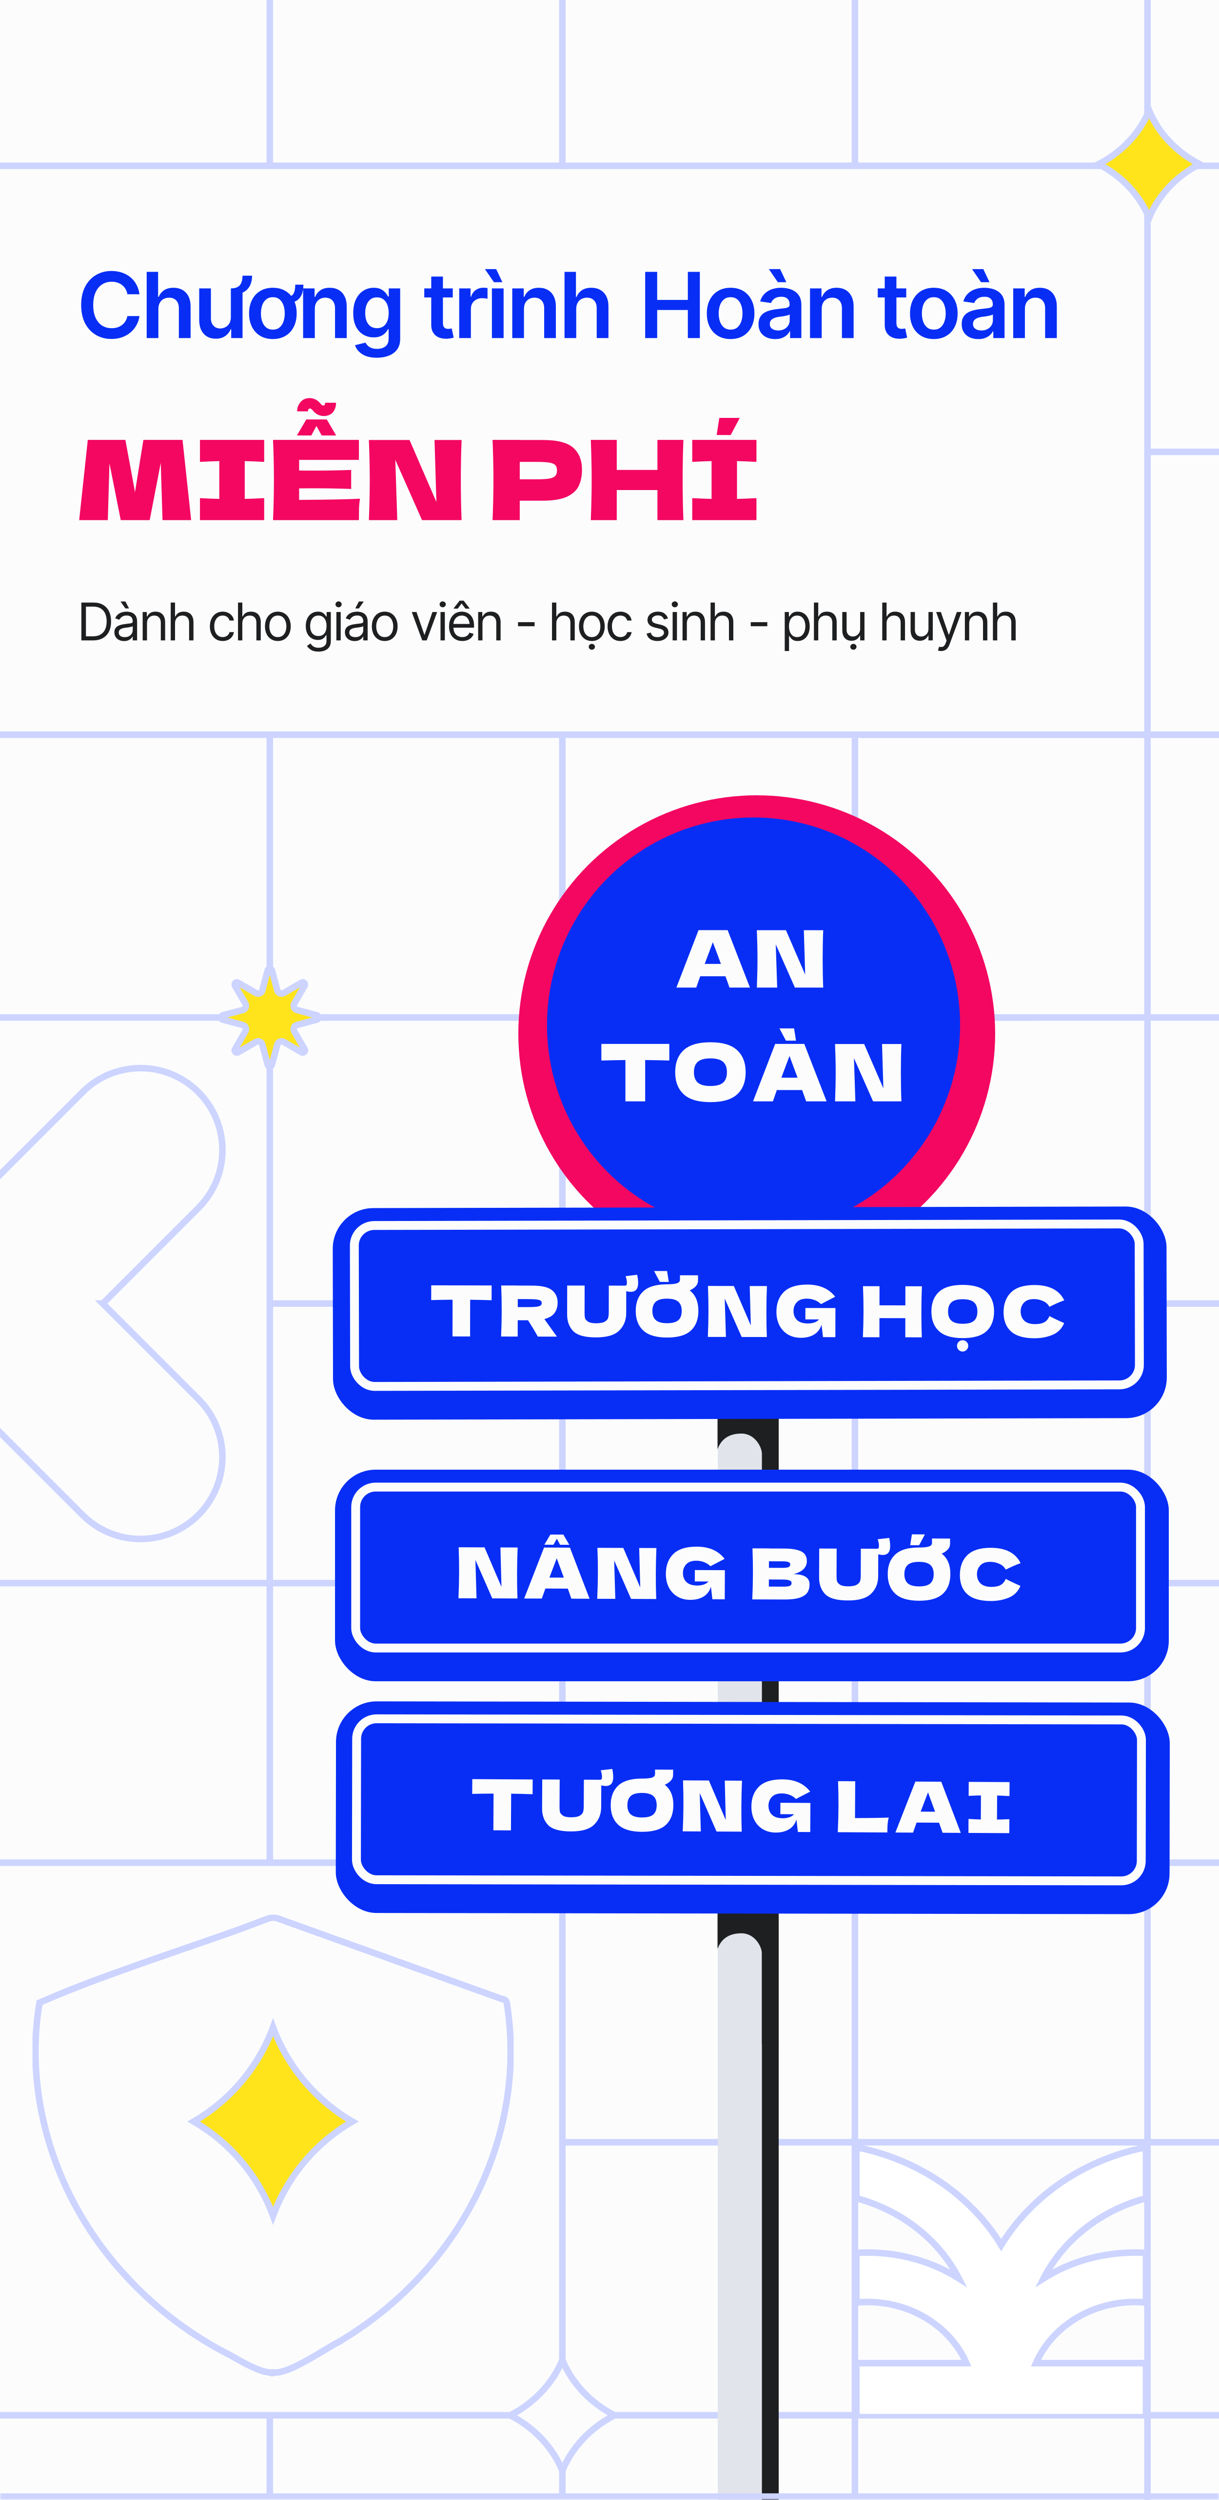 <svg width="375" height="769" viewBox="0 0 375 769" fill="none" xmlns="http://www.w3.org/2000/svg">
<g clip-path="url(#clip0_77_1412)">
<mask id="path-1-inside-1_77_1412" fill="white">
<path d="M0 0H375V769H0V0Z"/>
</mask>
<path d="M0 0H375V769H0V0Z" fill="#FCFCFD"/>
<path d="M263 227L263 768" stroke="#CCD4FF" stroke-width="2"/>
<path d="M83 -35L83 51.5" stroke="#CCD4FF" stroke-width="2"/>
<path d="M82.999 743V768" stroke="#CCD4FF" stroke-width="2"/>
<path d="M82.999 226.5L82.999 573.5" stroke="#CCD4FF" stroke-width="2"/>
<path d="M173 225L173 767.5" stroke="#CCD4FF" stroke-width="2"/>
<path d="M172.999 -35L172.999 52" stroke="#CCD4FF" stroke-width="2"/>
<path d="M263 -35L263 52" stroke="#CCD4FF" stroke-width="2"/>
<path d="M353 -35L353 769" stroke="#CCD4FF" stroke-width="2"/>
<line x1="265" y1="226" x2="394" y2="226" stroke="#CCD4FF" stroke-width="2"/>
<line x1="-4" y1="313" x2="318" y2="313" stroke="#CCD4FF" stroke-width="2"/>
<line x1="265" y1="313" x2="383" y2="313" stroke="#CCD4FF" stroke-width="2"/>
<line x1="-21" y1="226" x2="383" y2="226" stroke="#CCD4FF" stroke-width="2"/>
<path d="M354 139H375" stroke="#CCD4FF" stroke-width="2"/>
<line x1="-21" y1="51" x2="386" y2="51" stroke="#CCD4FF" stroke-width="2"/>
<path d="M369 50.5C361.907 54.192 356.376 60.022 353.5 67C350.624 60.022 345.093 54.196 338 50.5C345.093 46.808 350.624 40.978 353.5 34C356.376 40.978 361.907 46.808 369 50.5Z" fill="#FFE41B" stroke="#CCD4FF" stroke-width="2" stroke-miterlimit="10"/>
<line x1="83" y1="401" x2="386" y2="401" stroke="#CCD4FF" stroke-width="2"/>
<line x1="-4" y1="487" x2="386" y2="487" stroke="#CCD4FF" stroke-width="2"/>
<line x1="-4" y1="573" x2="386" y2="573" stroke="#CCD4FF" stroke-width="2"/>
<line x1="-4" y1="743" x2="386" y2="743" stroke="#CCD4FF" stroke-width="2"/>
<line x1="173" y1="659" x2="386" y2="659" stroke="#CCD4FF" stroke-width="2"/>
<path d="M34.295 104.273C32.508 104.273 30.909 103.859 29.496 103.029C28.092 102.2 26.985 101.006 26.174 99.447C25.372 97.889 24.971 96.016 24.971 93.828C24.971 91.632 25.376 89.754 26.188 88.195C27.008 86.628 28.12 85.429 29.523 84.6C30.936 83.77 32.527 83.356 34.295 83.356C35.416 83.356 36.464 83.515 37.44 83.834C38.424 84.153 39.299 84.622 40.065 85.242C40.83 85.853 41.454 86.605 41.938 87.498C42.43 88.382 42.753 89.389 42.908 90.519H39.19C39.089 89.9 38.893 89.353 38.602 88.879C38.319 88.405 37.964 88.004 37.535 87.676C37.116 87.338 36.637 87.088 36.1 86.924C35.562 86.751 34.983 86.664 34.363 86.664C33.251 86.664 32.267 86.942 31.41 87.498C30.553 88.045 29.884 88.856 29.4 89.932C28.917 90.998 28.676 92.297 28.676 93.828C28.676 95.378 28.917 96.686 29.4 97.752C29.893 98.809 30.562 99.611 31.41 100.158C32.267 100.696 33.247 100.965 34.35 100.965C34.96 100.965 35.53 100.887 36.059 100.732C36.587 100.568 37.066 100.327 37.494 100.008C37.932 99.68 38.292 99.288 38.574 98.832C38.866 98.367 39.071 97.834 39.19 97.232H42.908C42.772 98.208 42.471 99.124 42.006 99.981C41.55 100.828 40.949 101.576 40.201 102.223C39.463 102.861 38.597 103.362 37.603 103.727C36.61 104.091 35.507 104.273 34.295 104.273ZM48.719 95.059V104H45.123V83.629H48.637V91.326H48.828C49.184 90.46 49.735 89.777 50.482 89.275C51.23 88.774 52.191 88.523 53.367 88.523C54.425 88.523 55.345 88.747 56.129 89.193C56.922 89.64 57.537 90.292 57.975 91.148C58.412 92.005 58.631 93.049 58.631 94.279V104H55.022V94.84C55.022 93.801 54.757 92.999 54.228 92.434C53.7 91.859 52.962 91.572 52.014 91.572C51.376 91.572 50.806 91.709 50.305 91.982C49.812 92.256 49.425 92.652 49.143 93.172C48.86 93.682 48.719 94.311 48.719 95.059ZM72.057 90.506L71.018 88.715C72.284 88.715 73.191 88.405 73.738 87.785C74.294 87.165 74.586 86.172 74.613 84.805H77.553C77.534 86.609 77.042 88.013 76.076 89.016C75.11 90.009 73.77 90.506 72.057 90.506ZM71.018 97.588V88.715H74.613V104H71.127V101.279H70.963C70.617 102.136 70.051 102.838 69.268 103.385C68.484 103.932 67.518 104.201 66.369 104.191C65.367 104.191 64.482 103.973 63.717 103.535C62.96 103.089 62.363 102.437 61.926 101.58C61.497 100.714 61.283 99.671 61.283 98.449V88.715H64.879V97.902C64.879 98.859 65.143 99.625 65.672 100.199C66.21 100.773 66.912 101.056 67.777 101.047C68.306 101.047 68.816 100.919 69.309 100.664C69.81 100.409 70.22 100.026 70.539 99.516C70.858 99.005 71.018 98.363 71.018 97.588ZM88.914 93.186L88.449 91.244C89.324 91.244 89.939 90.939 90.295 90.328C90.65 89.708 90.828 88.788 90.828 87.566H93.33C93.33 89.38 92.947 90.747 92.182 91.668C91.425 92.588 90.336 93.094 88.914 93.186ZM83.938 104.301C82.443 104.301 81.148 103.973 80.055 103.316C78.961 102.66 78.113 101.74 77.512 100.555C76.919 99.37 76.623 97.993 76.623 96.426C76.623 94.849 76.919 93.468 77.512 92.283C78.113 91.089 78.961 90.164 80.055 89.508C81.148 88.852 82.443 88.523 83.938 88.523C85.432 88.523 86.727 88.852 87.82 89.508C88.914 90.164 89.762 91.089 90.363 92.283C90.965 93.468 91.266 94.849 91.266 96.426C91.266 97.993 90.965 99.37 90.363 100.555C89.762 101.74 88.914 102.66 87.82 103.316C86.727 103.973 85.432 104.301 83.938 104.301ZM83.938 101.402C84.767 101.402 85.451 101.184 85.988 100.746C86.526 100.299 86.927 99.698 87.191 98.941C87.465 98.185 87.602 97.346 87.602 96.426C87.602 95.487 87.465 94.639 87.191 93.883C86.927 93.126 86.526 92.529 85.988 92.092C85.451 91.645 84.767 91.422 83.938 91.422C83.126 91.422 82.447 91.645 81.9 92.092C81.353 92.529 80.943 93.126 80.67 93.883C80.406 94.639 80.273 95.487 80.273 96.426C80.273 97.346 80.406 98.185 80.67 98.941C80.943 99.698 81.353 100.299 81.9 100.746C82.447 101.184 83.126 101.402 83.938 101.402ZM96.844 95.059V104H93.248V88.715H96.775V91.326H96.953C97.299 90.469 97.842 89.79 98.58 89.289C99.328 88.779 100.275 88.523 101.424 88.523C102.481 88.523 103.402 88.747 104.186 89.193C104.969 89.64 105.576 90.296 106.004 91.162C106.441 92.019 106.66 93.058 106.66 94.279V104H103.064V94.84C103.064 93.819 102.8 93.022 102.271 92.447C101.743 91.864 101.014 91.572 100.084 91.572C99.455 91.572 98.894 91.709 98.402 91.982C97.919 92.256 97.537 92.652 97.254 93.172C96.981 93.682 96.844 94.311 96.844 95.059ZM115.943 110.043C114.002 110.043 112.475 109.665 111.363 108.908C110.251 108.161 109.536 107.254 109.217 106.188L112.443 105.395C112.589 105.695 112.803 105.992 113.086 106.283C113.368 106.584 113.747 106.83 114.221 107.021C114.695 107.222 115.292 107.322 116.012 107.322C117.033 107.322 117.876 107.072 118.541 106.57C119.215 106.078 119.553 105.271 119.553 104.15V101.266H119.348C119.174 101.63 118.91 102.008 118.555 102.4C118.199 102.783 117.73 103.111 117.146 103.385C116.572 103.649 115.843 103.781 114.959 103.781C113.792 103.781 112.73 103.503 111.773 102.947C110.826 102.391 110.069 101.562 109.504 100.459C108.948 99.356 108.67 97.975 108.67 96.316C108.67 94.639 108.948 93.222 109.504 92.064C110.069 90.907 110.83 90.027 111.787 89.426C112.744 88.824 113.811 88.523 114.986 88.523C115.88 88.523 116.618 88.674 117.201 88.975C117.785 89.275 118.249 89.64 118.596 90.068C118.942 90.488 119.211 90.88 119.402 91.244H119.594V88.715H123.107V104.246C123.107 105.549 122.798 106.63 122.178 107.486C121.558 108.343 120.706 108.981 119.621 109.4C118.546 109.829 117.32 110.043 115.943 110.043ZM115.971 100.951C117.119 100.951 118.003 100.541 118.623 99.721C119.252 98.891 119.566 97.747 119.566 96.289C119.566 95.323 119.43 94.48 119.156 93.76C118.883 93.04 118.477 92.479 117.939 92.078C117.402 91.677 116.745 91.477 115.971 91.477C115.169 91.477 114.499 91.686 113.961 92.106C113.423 92.525 113.018 93.099 112.744 93.828C112.48 94.548 112.348 95.368 112.348 96.289C112.348 97.219 112.484 98.034 112.758 98.736C113.031 99.438 113.437 99.985 113.975 100.377C114.521 100.76 115.187 100.951 115.971 100.951ZM139.281 88.715V91.504H130.518V88.715H139.281ZM132.664 85.078H136.26V99.406C136.26 100.008 136.392 100.454 136.656 100.746C136.921 101.029 137.34 101.17 137.914 101.17C138.069 101.17 138.242 101.156 138.434 101.129C138.625 101.102 138.798 101.07 138.953 101.033L139.568 103.85C139.186 103.968 138.798 104.055 138.406 104.109C138.014 104.173 137.622 104.205 137.23 104.205C135.809 104.205 134.692 103.831 133.881 103.084C133.07 102.327 132.664 101.298 132.664 99.994V85.078ZM141.264 104V88.715H144.75V91.285H144.914C145.188 90.392 145.666 89.708 146.35 89.234C147.033 88.751 147.812 88.51 148.688 88.51C148.879 88.51 149.098 88.519 149.344 88.537C149.599 88.555 149.809 88.578 149.973 88.606V91.914C149.818 91.859 149.576 91.814 149.248 91.777C148.92 91.741 148.605 91.723 148.305 91.723C147.639 91.723 147.047 91.864 146.527 92.147C146.008 92.429 145.598 92.816 145.297 93.309C145.005 93.801 144.859 94.375 144.859 95.031V104H141.264ZM151.326 104V88.715H154.922V104H151.326ZM151.941 86.814L149.18 82.781H152.639L154.553 86.814H151.941ZM161.184 95.059V104H157.588V88.715H161.115V91.326H161.293C161.639 90.469 162.182 89.79 162.92 89.289C163.667 88.779 164.615 88.523 165.764 88.523C166.821 88.523 167.742 88.747 168.525 89.193C169.309 89.64 169.915 90.296 170.344 91.162C170.781 92.019 171 93.058 171 94.279V104H167.404V94.84C167.404 93.819 167.14 93.022 166.611 92.447C166.083 91.864 165.354 91.572 164.424 91.572C163.795 91.572 163.234 91.709 162.742 91.982C162.259 92.256 161.876 92.652 161.594 93.172C161.32 93.682 161.184 94.311 161.184 95.059ZM177.262 95.059V104H173.666V83.629H177.18V91.326H177.371C177.727 90.46 178.278 89.777 179.025 89.275C179.773 88.774 180.734 88.523 181.91 88.523C182.967 88.523 183.888 88.747 184.672 89.193C185.465 89.64 186.08 90.292 186.518 91.148C186.955 92.005 187.174 93.049 187.174 94.279V104H183.564V94.84C183.564 93.801 183.3 92.999 182.771 92.434C182.243 91.859 181.505 91.572 180.557 91.572C179.919 91.572 179.349 91.709 178.848 91.982C178.355 92.256 177.968 92.652 177.686 93.172C177.403 93.682 177.262 94.311 177.262 95.059Z" fill="#082EF5"/>
<path d="M198.477 104V83.629H202.168V92.256H211.602V83.629H215.293V104H211.602V95.359H202.168V104H198.477ZM224.754 104.301C223.259 104.301 221.965 103.973 220.871 103.316C219.777 102.66 218.93 101.74 218.328 100.555C217.736 99.37 217.439 97.993 217.439 96.426C217.439 94.849 217.736 93.468 218.328 92.283C218.93 91.089 219.777 90.164 220.871 89.508C221.965 88.852 223.259 88.523 224.754 88.523C226.249 88.523 227.543 88.852 228.637 89.508C229.73 90.164 230.578 91.089 231.18 92.283C231.781 93.468 232.082 94.849 232.082 96.426C232.082 97.993 231.781 99.37 231.18 100.555C230.578 101.74 229.73 102.66 228.637 103.316C227.543 103.973 226.249 104.301 224.754 104.301ZM224.754 101.402C225.583 101.402 226.267 101.184 226.805 100.746C227.342 100.299 227.743 99.698 228.008 98.941C228.281 98.185 228.418 97.346 228.418 96.426C228.418 95.487 228.281 94.639 228.008 93.883C227.743 93.126 227.342 92.529 226.805 92.092C226.267 91.645 225.583 91.422 224.754 91.422C223.943 91.422 223.264 91.645 222.717 92.092C222.17 92.529 221.76 93.126 221.486 93.883C221.222 94.639 221.09 95.487 221.09 96.426C221.09 97.346 221.222 98.185 221.486 98.941C221.76 99.698 222.17 100.299 222.717 100.746C223.264 101.184 223.943 101.402 224.754 101.402ZM238.467 104.314C237.492 104.314 236.617 104.141 235.842 103.795C235.067 103.439 234.456 102.92 234.01 102.236C233.563 101.553 233.34 100.71 233.34 99.707C233.34 98.85 233.499 98.139 233.818 97.574C234.137 97.009 234.57 96.558 235.117 96.221C235.673 95.883 236.298 95.628 236.99 95.455C237.683 95.273 238.398 95.145 239.137 95.072C240.039 94.972 240.768 94.885 241.324 94.812C241.88 94.74 242.281 94.621 242.527 94.457C242.783 94.293 242.91 94.038 242.91 93.691V93.623C242.91 92.885 242.691 92.311 242.254 91.9C241.816 91.49 241.178 91.285 240.34 91.285C239.456 91.285 238.754 91.477 238.234 91.859C237.724 92.242 237.378 92.693 237.195 93.213L233.846 92.734C234.11 91.805 234.548 91.03 235.158 90.41C235.769 89.781 236.512 89.312 237.387 89.002C238.271 88.683 239.246 88.523 240.312 88.523C241.042 88.523 241.771 88.61 242.5 88.783C243.229 88.947 243.899 89.23 244.51 89.631C245.12 90.032 245.608 90.57 245.973 91.244C246.337 91.919 246.52 92.762 246.52 93.773V104H243.061V101.895H242.951C242.732 102.314 242.423 102.71 242.021 103.084C241.63 103.449 241.137 103.745 240.545 103.973C239.962 104.201 239.269 104.314 238.467 104.314ZM239.383 101.662C240.112 101.662 240.741 101.521 241.27 101.238C241.798 100.947 242.208 100.564 242.5 100.09C242.792 99.607 242.938 99.083 242.938 98.518V96.727C242.819 96.818 242.628 96.904 242.363 96.986C242.099 97.059 241.798 97.128 241.461 97.191C241.124 97.255 240.791 97.31 240.463 97.356C240.144 97.401 239.866 97.438 239.629 97.465C239.091 97.538 238.608 97.661 238.18 97.834C237.76 97.998 237.428 98.226 237.182 98.518C236.936 98.809 236.812 99.188 236.812 99.652C236.812 100.318 237.054 100.819 237.537 101.156C238.02 101.493 238.635 101.662 239.383 101.662ZM239.287 86.814L236.525 82.781H239.984L241.898 86.814H239.287ZM252.781 95.059V104H249.186V88.715H252.713V91.326H252.891C253.237 90.469 253.779 89.79 254.518 89.289C255.265 88.779 256.213 88.523 257.361 88.523C258.419 88.523 259.339 88.747 260.123 89.193C260.907 89.64 261.513 90.296 261.941 91.162C262.379 92.019 262.598 93.058 262.598 94.279V104H259.002V94.84C259.002 93.819 258.738 93.022 258.209 92.447C257.68 91.864 256.951 91.572 256.021 91.572C255.393 91.572 254.832 91.709 254.34 91.982C253.857 92.256 253.474 92.652 253.191 93.172C252.918 93.682 252.781 94.311 252.781 95.059ZM278.785 88.715V91.504H270.021V88.715H278.785ZM272.168 85.078H275.764V99.406C275.764 100.008 275.896 100.454 276.16 100.746C276.424 101.029 276.844 101.17 277.418 101.17C277.573 101.17 277.746 101.156 277.938 101.129C278.129 101.102 278.302 101.07 278.457 101.033L279.072 103.85C278.689 103.968 278.302 104.055 277.91 104.109C277.518 104.173 277.126 104.205 276.734 104.205C275.312 104.205 274.196 103.831 273.385 103.084C272.574 102.327 272.168 101.298 272.168 99.994V85.078ZM287.262 104.301C285.767 104.301 284.473 103.973 283.379 103.316C282.285 102.66 281.438 101.74 280.836 100.555C280.243 99.37 279.947 97.993 279.947 96.426C279.947 94.849 280.243 93.468 280.836 92.283C281.438 91.089 282.285 90.164 283.379 89.508C284.473 88.852 285.767 88.523 287.262 88.523C288.757 88.523 290.051 88.852 291.145 89.508C292.238 90.164 293.086 91.089 293.688 92.283C294.289 93.468 294.59 94.849 294.59 96.426C294.59 97.993 294.289 99.37 293.688 100.555C293.086 101.74 292.238 102.66 291.145 103.316C290.051 103.973 288.757 104.301 287.262 104.301ZM287.262 101.402C288.091 101.402 288.775 101.184 289.312 100.746C289.85 100.299 290.251 99.698 290.516 98.941C290.789 98.185 290.926 97.346 290.926 96.426C290.926 95.487 290.789 94.639 290.516 93.883C290.251 93.126 289.85 92.529 289.312 92.092C288.775 91.645 288.091 91.422 287.262 91.422C286.451 91.422 285.771 91.645 285.225 92.092C284.678 92.529 284.268 93.126 283.994 93.883C283.73 94.639 283.598 95.487 283.598 96.426C283.598 97.346 283.73 98.185 283.994 98.941C284.268 99.698 284.678 100.299 285.225 100.746C285.771 101.184 286.451 101.402 287.262 101.402ZM300.975 104.314C299.999 104.314 299.124 104.141 298.35 103.795C297.575 103.439 296.964 102.92 296.518 102.236C296.071 101.553 295.848 100.71 295.848 99.707C295.848 98.85 296.007 98.139 296.326 97.574C296.645 97.009 297.078 96.558 297.625 96.221C298.181 95.883 298.805 95.628 299.498 95.455C300.191 95.273 300.906 95.145 301.645 95.072C302.547 94.972 303.276 94.885 303.832 94.812C304.388 94.74 304.789 94.621 305.035 94.457C305.29 94.293 305.418 94.038 305.418 93.691V93.623C305.418 92.885 305.199 92.311 304.762 91.9C304.324 91.49 303.686 91.285 302.848 91.285C301.964 91.285 301.262 91.477 300.742 91.859C300.232 92.242 299.885 92.693 299.703 93.213L296.354 92.734C296.618 91.805 297.055 91.03 297.666 90.41C298.277 89.781 299.02 89.312 299.895 89.002C300.779 88.683 301.754 88.523 302.82 88.523C303.549 88.523 304.279 88.61 305.008 88.783C305.737 88.947 306.407 89.23 307.018 89.631C307.628 90.032 308.116 90.57 308.48 91.244C308.845 91.919 309.027 92.762 309.027 93.773V104H305.568V101.895H305.459C305.24 102.314 304.93 102.71 304.529 103.084C304.137 103.449 303.645 103.745 303.053 103.973C302.469 104.201 301.777 104.314 300.975 104.314ZM301.891 101.662C302.62 101.662 303.249 101.521 303.777 101.238C304.306 100.947 304.716 100.564 305.008 100.09C305.299 99.607 305.445 99.083 305.445 98.518V96.727C305.327 96.818 305.135 96.904 304.871 96.986C304.607 97.059 304.306 97.128 303.969 97.191C303.632 97.255 303.299 97.31 302.971 97.356C302.652 97.401 302.374 97.438 302.137 97.465C301.599 97.538 301.116 97.661 300.688 97.834C300.268 97.998 299.936 98.226 299.689 98.518C299.443 98.809 299.32 99.188 299.32 99.652C299.32 100.318 299.562 100.819 300.045 101.156C300.528 101.493 301.143 101.662 301.891 101.662ZM301.795 86.814L299.033 82.781H302.492L304.406 86.814H301.795ZM315.289 95.059V104H311.693V88.715H315.221V91.326H315.398C315.745 90.469 316.287 89.79 317.025 89.289C317.773 88.779 318.721 88.523 319.869 88.523C320.926 88.523 321.847 88.747 322.631 89.193C323.415 89.64 324.021 90.296 324.449 91.162C324.887 92.019 325.105 93.058 325.105 94.279V104H321.51V94.84C321.51 93.819 321.245 93.022 320.717 92.447C320.188 91.864 319.459 91.572 318.529 91.572C317.9 91.572 317.34 91.709 316.848 91.982C316.365 92.256 315.982 92.652 315.699 93.172C315.426 93.682 315.289 94.311 315.289 95.059Z" fill="#082EF5"/>
<path d="M56.15 135.316L58.802 160H49.996L49.452 142.388L46.052 160H37.144L33.676 142.524L33.166 160H24.36L27.012 135.316H38.572L41.53 151.398L44.114 135.316H56.15ZM81.268 142.082C78.571 141.946 76.576 141.867 75.284 141.844V153.472C76.599 153.449 78.594 153.37 81.268 153.234V160H61.514V153.234C64.121 153.37 66.104 153.449 67.464 153.472V141.844C66.104 141.867 64.121 141.946 61.514 142.082V135.316H81.268V142.082ZM92.017 153.778C100.63 153.733 106.875 153.608 110.751 153.404C110.592 154.333 110.49 155.297 110.445 156.294C110.422 157.269 110.411 158.504 110.411 160H83.993C84.174 155.603 84.265 151.489 84.265 147.658C84.265 143.827 84.174 139.713 83.993 135.316H110.411V141.47H92.017V144.734C93.105 144.757 94.714 144.768 96.845 144.768C100.449 144.768 104.177 144.7 108.031 144.564V150.412C104.177 150.276 100.449 150.208 96.845 150.208C94.714 150.208 93.105 150.219 92.017 150.242V153.778ZM100.517 129.026L103.407 133.956H98.953L97.355 131.032L95.757 133.956H91.337L94.227 129.026H100.517ZM103.373 123.892C103.373 125.093 103.044 126.079 102.387 126.85C101.729 127.598 100.789 127.972 99.565 127.972C98.635 127.972 97.751 127.643 96.913 126.986C96.709 126.805 96.493 126.578 96.267 126.306C96.085 126.079 95.927 125.921 95.791 125.83C95.655 125.717 95.507 125.66 95.349 125.66C95.145 125.66 94.986 125.751 94.873 125.932C94.76 126.091 94.725 126.295 94.771 126.544H91.405C91.405 125.479 91.745 124.538 92.425 123.722C93.105 122.883 94.034 122.464 95.213 122.464C96.255 122.464 97.196 122.827 98.035 123.552L98.545 124.096C98.885 124.527 99.168 124.742 99.395 124.742C99.621 124.742 99.78 124.685 99.871 124.572C99.962 124.436 100.007 124.209 100.007 123.892H103.373ZM142.003 135.35C141.845 139.181 141.765 143.283 141.765 147.658C141.765 152.055 141.845 156.169 142.003 160H129.831L121.603 141.436L122.215 160H113.477C113.659 155.603 113.749 151.489 113.749 147.658C113.749 143.85 113.659 139.747 113.477 135.35H125.989L134.251 154.424L133.673 135.35H142.003ZM166.964 135.35C171.475 135.35 174.614 136.155 176.382 137.764C178.15 139.351 179.034 141.595 179.034 144.496C179.034 146.491 178.683 148.191 177.98 149.596C177.277 150.979 176.042 152.067 174.274 152.86C172.506 153.631 170.069 154.016 166.964 154.016H159.892V160H151.528C151.709 155.603 151.8 151.489 151.8 147.658C151.8 143.827 151.709 139.713 151.528 135.316H159.892V135.35H166.964ZM164.584 147.454C166.465 147.454 167.871 147.386 168.8 147.25C169.752 147.091 170.409 146.819 170.772 146.434C171.157 146.049 171.35 145.482 171.35 144.734C171.35 143.986 171.169 143.431 170.806 143.068C170.466 142.683 169.82 142.422 168.868 142.286C167.939 142.15 166.511 142.082 164.584 142.082H159.892V147.454H164.584ZM210.235 135.316C210.076 139.147 209.997 143.261 209.997 147.658C209.997 152.055 210.076 156.169 210.235 160H202.245V150.752H189.733V160H181.743C181.924 155.603 182.015 151.489 182.015 147.658C182.015 143.827 181.924 139.713 181.743 135.316H189.733V144.564H202.245V135.316H210.235ZM232.708 142.082C230.01 141.946 228.016 141.867 226.724 141.844V153.472C228.038 153.449 230.033 153.37 232.708 153.234V160H212.954V153.234C215.56 153.37 217.544 153.449 218.904 153.472V141.844C217.544 141.867 215.56 141.946 212.954 142.082V135.316H232.708V142.082ZM224.786 133.82H220.468L221.284 128.55H227.574L224.786 133.82Z" fill="#F30761"/>
<path d="M28.625 197H25.828V195.75H28.531C29.495 195.75 30.292 195.565 30.922 195.195C31.557 194.826 32.031 194.297 32.344 193.609C32.656 192.922 32.812 192.104 32.812 191.156C32.812 190.219 32.659 189.411 32.352 188.734C32.044 188.052 31.583 187.529 30.969 187.164C30.359 186.794 29.599 186.609 28.688 186.609H25.766V185.359H28.781C29.912 185.359 30.878 185.591 31.68 186.055C32.487 186.518 33.104 187.185 33.531 188.055C33.958 188.919 34.172 189.953 34.172 191.156C34.172 192.37 33.956 193.414 33.523 194.289C33.091 195.159 32.461 195.828 31.633 196.297C30.81 196.766 29.807 197 28.625 197ZM26.438 185.359V197H25.031V185.359H26.438ZM38.172 197.203C37.62 197.203 37.117 197.099 36.664 196.891C36.211 196.677 35.852 196.37 35.586 195.969C35.32 195.568 35.188 195.083 35.188 194.516C35.188 194.016 35.286 193.612 35.484 193.305C35.682 192.992 35.945 192.747 36.273 192.57C36.607 192.388 36.971 192.253 37.367 192.164C37.768 192.076 38.172 192.005 38.578 191.953C39.109 191.885 39.539 191.833 39.867 191.797C40.2 191.76 40.443 191.698 40.594 191.609C40.75 191.521 40.828 191.37 40.828 191.156V191.109C40.828 190.552 40.675 190.12 40.367 189.812C40.065 189.5 39.604 189.344 38.984 189.344C38.349 189.344 37.849 189.484 37.484 189.766C37.12 190.042 36.865 190.339 36.719 190.656L35.438 190.203C35.667 189.672 35.971 189.258 36.352 188.961C36.737 188.664 37.154 188.456 37.602 188.336C38.055 188.216 38.5 188.156 38.938 188.156C39.219 188.156 39.542 188.19 39.906 188.258C40.271 188.32 40.625 188.456 40.969 188.664C41.318 188.867 41.604 189.177 41.828 189.594C42.057 190.005 42.172 190.557 42.172 191.25V197H40.828V195.812H40.766C40.677 196 40.526 196.203 40.312 196.422C40.099 196.635 39.815 196.82 39.461 196.977C39.112 197.128 38.682 197.203 38.172 197.203ZM38.375 196C38.906 196 39.354 195.896 39.719 195.688C40.083 195.479 40.359 195.211 40.547 194.883C40.734 194.549 40.828 194.203 40.828 193.844V192.609C40.771 192.677 40.646 192.74 40.453 192.797C40.266 192.849 40.047 192.896 39.797 192.938C39.552 192.979 39.312 193.016 39.078 193.047C38.844 193.073 38.656 193.094 38.516 193.109C38.167 193.156 37.841 193.232 37.539 193.336C37.237 193.435 36.992 193.583 36.805 193.781C36.622 193.979 36.531 194.25 36.531 194.594C36.531 195.057 36.703 195.409 37.047 195.648C37.396 195.883 37.839 196 38.375 196ZM38.578 187.172L37.078 185.031H38.594L39.688 187.172H38.578ZM45.219 191.75V197H43.891V188.266H45.172V189.641H45.297C45.5 189.193 45.81 188.833 46.227 188.562C46.643 188.292 47.182 188.156 47.844 188.156C48.432 188.156 48.948 188.276 49.391 188.516C49.833 188.755 50.177 189.12 50.422 189.609C50.672 190.094 50.797 190.708 50.797 191.453V197H49.469V191.547C49.469 190.865 49.289 190.331 48.93 189.945C48.57 189.555 48.081 189.359 47.461 189.359C47.034 189.359 46.651 189.453 46.312 189.641C45.974 189.828 45.706 190.099 45.508 190.453C45.315 190.807 45.219 191.24 45.219 191.75ZM53.844 191.75V197H52.516V185.359H53.844V189.641H53.969C54.172 189.188 54.477 188.828 54.883 188.562C55.294 188.292 55.844 188.156 56.531 188.156C57.125 188.156 57.646 188.276 58.094 188.516C58.542 188.75 58.891 189.112 59.141 189.602C59.391 190.086 59.516 190.703 59.516 191.453V197H58.172V191.547C58.172 190.849 57.992 190.31 57.633 189.93C57.273 189.549 56.776 189.359 56.141 189.359C55.698 189.359 55.305 189.453 54.961 189.641C54.617 189.828 54.344 190.099 54.141 190.453C53.943 190.807 53.844 191.24 53.844 191.75ZM68.516 197.188C67.703 197.188 67 196.995 66.406 196.609C65.818 196.219 65.362 195.685 65.039 195.008C64.721 194.331 64.562 193.557 64.562 192.688C64.562 191.797 64.727 191.013 65.055 190.336C65.383 189.654 65.841 189.12 66.43 188.734C67.023 188.349 67.713 188.156 68.5 188.156C69.115 188.156 69.667 188.271 70.156 188.5C70.651 188.724 71.055 189.042 71.367 189.453C71.685 189.865 71.88 190.344 71.953 190.891H70.609C70.542 190.625 70.419 190.375 70.242 190.141C70.065 189.906 69.831 189.719 69.539 189.578C69.253 189.432 68.912 189.359 68.516 189.359C67.995 189.359 67.539 189.495 67.148 189.766C66.758 190.036 66.453 190.419 66.234 190.914C66.016 191.404 65.906 191.979 65.906 192.641C65.906 193.312 66.013 193.901 66.227 194.406C66.44 194.906 66.742 195.294 67.133 195.57C67.529 195.846 67.99 195.984 68.516 195.984C69.042 195.984 69.492 195.849 69.867 195.578C70.242 195.302 70.49 194.927 70.609 194.453H71.953C71.88 194.969 71.693 195.432 71.391 195.844C71.094 196.255 70.701 196.583 70.211 196.828C69.727 197.068 69.162 197.188 68.516 197.188ZM74.547 191.75V197H73.219V185.359H74.547V189.641H74.672C74.875 189.188 75.18 188.828 75.586 188.562C75.997 188.292 76.547 188.156 77.234 188.156C77.828 188.156 78.349 188.276 78.797 188.516C79.245 188.75 79.594 189.112 79.844 189.602C80.094 190.086 80.219 190.703 80.219 191.453V197H78.875V191.547C78.875 190.849 78.695 190.31 78.336 189.93C77.977 189.549 77.479 189.359 76.844 189.359C76.401 189.359 76.008 189.453 75.664 189.641C75.32 189.828 75.047 190.099 74.844 190.453C74.646 190.807 74.547 191.24 74.547 191.75ZM85.469 197.188C84.682 197.188 83.992 197 83.398 196.625C82.805 196.25 82.341 195.724 82.008 195.047C81.68 194.37 81.516 193.583 81.516 192.688C81.516 191.776 81.68 190.982 82.008 190.305C82.341 189.622 82.805 189.094 83.398 188.719C83.992 188.344 84.682 188.156 85.469 188.156C86.26 188.156 86.953 188.344 87.547 188.719C88.141 189.094 88.604 189.622 88.938 190.305C89.271 190.982 89.438 191.776 89.438 192.688C89.438 193.583 89.271 194.37 88.938 195.047C88.604 195.724 88.141 196.25 87.547 196.625C86.953 197 86.26 197.188 85.469 197.188ZM85.469 195.984C86.073 195.984 86.568 195.831 86.953 195.523C87.338 195.216 87.625 194.812 87.812 194.312C88 193.807 88.094 193.266 88.094 192.688C88.094 192.099 88 191.552 87.812 191.047C87.625 190.542 87.338 190.135 86.953 189.828C86.568 189.516 86.073 189.359 85.469 189.359C84.875 189.359 84.385 189.516 84 189.828C83.615 190.135 83.328 190.542 83.141 191.047C82.953 191.552 82.859 192.099 82.859 192.688C82.859 193.266 82.953 193.807 83.141 194.312C83.328 194.812 83.615 195.216 84 195.523C84.385 195.831 84.875 195.984 85.469 195.984ZM98 200.453C97.026 200.453 96.255 200.276 95.688 199.922C95.125 199.568 94.708 199.161 94.438 198.703L95.5 197.953C95.62 198.115 95.773 198.297 95.961 198.5C96.148 198.708 96.404 198.888 96.727 199.039C97.049 199.19 97.474 199.266 98 199.266C98.703 199.266 99.284 199.096 99.742 198.758C100.206 198.419 100.438 197.885 100.438 197.156V195.391H100.312C100.219 195.547 100.081 195.742 99.898 195.977C99.721 196.206 99.463 196.411 99.125 196.594C98.792 196.771 98.338 196.859 97.766 196.859C97.062 196.859 96.432 196.693 95.875 196.359C95.318 196.026 94.875 195.542 94.547 194.906C94.224 194.271 94.062 193.5 94.062 192.594C94.062 191.698 94.219 190.919 94.531 190.258C94.849 189.591 95.289 189.076 95.852 188.711C96.414 188.341 97.062 188.156 97.797 188.156C98.365 188.156 98.815 188.25 99.148 188.438C99.487 188.625 99.745 188.839 99.922 189.078C100.104 189.312 100.245 189.505 100.344 189.656H100.484V188.266H101.766V197.25C101.766 198 101.596 198.609 101.258 199.078C100.924 199.552 100.471 199.898 99.898 200.117C99.331 200.341 98.698 200.453 98 200.453ZM97.953 195.656C98.76 195.656 99.378 195.383 99.805 194.836C100.237 194.289 100.453 193.531 100.453 192.562C100.453 191.932 100.359 191.378 100.172 190.898C99.984 190.419 99.703 190.044 99.328 189.773C98.958 189.497 98.5 189.359 97.953 189.359C97.385 189.359 96.912 189.505 96.531 189.797C96.156 190.083 95.875 190.469 95.688 190.953C95.5 191.438 95.406 191.974 95.406 192.562C95.406 193.167 95.5 193.703 95.688 194.172C95.88 194.635 96.167 195 96.547 195.266C96.927 195.526 97.396 195.656 97.953 195.656ZM103.484 197V188.266H104.812V197H103.484ZM104.156 186.812C103.896 186.812 103.672 186.724 103.484 186.547C103.297 186.37 103.203 186.156 103.203 185.906C103.203 185.656 103.297 185.443 103.484 185.266C103.672 185.089 103.896 185 104.156 185C104.417 185 104.641 185.089 104.828 185.266C105.016 185.443 105.109 185.656 105.109 185.906C105.109 186.156 105.016 186.37 104.828 186.547C104.641 186.724 104.417 186.812 104.156 186.812ZM109.094 197.203C108.542 197.203 108.039 197.099 107.586 196.891C107.133 196.677 106.773 196.37 106.508 195.969C106.242 195.568 106.109 195.083 106.109 194.516C106.109 194.016 106.208 193.612 106.406 193.305C106.604 192.992 106.867 192.747 107.195 192.57C107.529 192.388 107.893 192.253 108.289 192.164C108.69 192.076 109.094 192.005 109.5 191.953C110.031 191.885 110.461 191.833 110.789 191.797C111.122 191.76 111.365 191.698 111.516 191.609C111.672 191.521 111.75 191.37 111.75 191.156V191.109C111.75 190.552 111.596 190.12 111.289 189.812C110.987 189.5 110.526 189.344 109.906 189.344C109.271 189.344 108.771 189.484 108.406 189.766C108.042 190.042 107.786 190.339 107.641 190.656L106.359 190.203C106.589 189.672 106.893 189.258 107.273 188.961C107.659 188.664 108.076 188.456 108.523 188.336C108.977 188.216 109.422 188.156 109.859 188.156C110.141 188.156 110.464 188.19 110.828 188.258C111.193 188.32 111.547 188.456 111.891 188.664C112.24 188.867 112.526 189.177 112.75 189.594C112.979 190.005 113.094 190.557 113.094 191.25V197H111.75V195.812H111.688C111.599 196 111.448 196.203 111.234 196.422C111.021 196.635 110.737 196.82 110.383 196.977C110.034 197.128 109.604 197.203 109.094 197.203ZM109.297 196C109.828 196 110.276 195.896 110.641 195.688C111.005 195.479 111.281 195.211 111.469 194.883C111.656 194.549 111.75 194.203 111.75 193.844V192.609C111.693 192.677 111.568 192.74 111.375 192.797C111.188 192.849 110.969 192.896 110.719 192.938C110.474 192.979 110.234 193.016 110 193.047C109.766 193.073 109.578 193.094 109.438 193.109C109.089 193.156 108.763 193.232 108.461 193.336C108.159 193.435 107.914 193.583 107.727 193.781C107.544 193.979 107.453 194.25 107.453 194.594C107.453 195.057 107.625 195.409 107.969 195.648C108.318 195.883 108.76 196 109.297 196ZM109.297 187.172L110.391 185.031H111.906L110.406 187.172H109.297ZM118.344 197.188C117.557 197.188 116.867 197 116.273 196.625C115.68 196.25 115.216 195.724 114.883 195.047C114.555 194.37 114.391 193.583 114.391 192.688C114.391 191.776 114.555 190.982 114.883 190.305C115.216 189.622 115.68 189.094 116.273 188.719C116.867 188.344 117.557 188.156 118.344 188.156C119.135 188.156 119.828 188.344 120.422 188.719C121.016 189.094 121.479 189.622 121.812 190.305C122.146 190.982 122.312 191.776 122.312 192.688C122.312 193.583 122.146 194.37 121.812 195.047C121.479 195.724 121.016 196.25 120.422 196.625C119.828 197 119.135 197.188 118.344 197.188ZM118.344 195.984C118.948 195.984 119.443 195.831 119.828 195.523C120.214 195.216 120.5 194.812 120.688 194.312C120.875 193.807 120.969 193.266 120.969 192.688C120.969 192.099 120.875 191.552 120.688 191.047C120.5 190.542 120.214 190.135 119.828 189.828C119.443 189.516 118.948 189.359 118.344 189.359C117.75 189.359 117.26 189.516 116.875 189.828C116.49 190.135 116.203 190.542 116.016 191.047C115.828 191.552 115.734 192.099 115.734 192.688C115.734 193.266 115.828 193.807 116.016 194.312C116.203 194.812 116.49 195.216 116.875 195.523C117.26 195.831 117.75 195.984 118.344 195.984ZM134.484 188.266L131.266 197H129.891L126.672 188.266H128.125L130.531 195.234H130.625L133.031 188.266H134.484ZM135.516 197V188.266H136.844V197H135.516ZM136.188 186.812C135.927 186.812 135.703 186.724 135.516 186.547C135.328 186.37 135.234 186.156 135.234 185.906C135.234 185.656 135.328 185.443 135.516 185.266C135.703 185.089 135.927 185 136.188 185C136.448 185 136.672 185.089 136.859 185.266C137.047 185.443 137.141 185.656 137.141 185.906C137.141 186.156 137.047 186.37 136.859 186.547C136.672 186.724 136.448 186.812 136.188 186.812ZM142.219 197.188C141.38 197.188 140.654 197 140.039 196.625C139.43 196.25 138.961 195.727 138.633 195.055C138.305 194.378 138.141 193.594 138.141 192.703C138.141 191.807 138.302 191.018 138.625 190.336C138.948 189.654 139.401 189.12 139.984 188.734C140.573 188.349 141.26 188.156 142.047 188.156C142.5 188.156 142.951 188.232 143.398 188.383C143.846 188.534 144.253 188.779 144.617 189.117C144.987 189.456 145.281 189.904 145.5 190.461C145.719 191.018 145.828 191.703 145.828 192.516V193.094H139.094V191.938H145.102L144.484 192.375C144.484 191.792 144.393 191.273 144.211 190.82C144.029 190.367 143.755 190.01 143.391 189.75C143.031 189.49 142.583 189.359 142.047 189.359C141.51 189.359 141.049 189.492 140.664 189.758C140.284 190.018 139.992 190.359 139.789 190.781C139.586 191.203 139.484 191.656 139.484 192.141V192.906C139.484 193.568 139.599 194.128 139.828 194.586C140.057 195.044 140.378 195.393 140.789 195.633C141.201 195.867 141.677 195.984 142.219 195.984C142.568 195.984 142.885 195.935 143.172 195.836C143.458 195.732 143.706 195.578 143.914 195.375C144.122 195.167 144.281 194.911 144.391 194.609L145.688 194.984C145.552 195.422 145.323 195.807 145 196.141C144.682 196.469 144.286 196.727 143.812 196.914C143.339 197.096 142.807 197.188 142.219 197.188ZM143.188 187.234L142 185.641L140.828 187.234H139.547V187.141L141.391 184.766H142.625L144.453 187.141V187.234H143.188ZM148.422 191.75V197H147.094V188.266H148.375V189.641H148.5C148.703 189.193 149.013 188.833 149.43 188.562C149.846 188.292 150.385 188.156 151.047 188.156C151.635 188.156 152.151 188.276 152.594 188.516C153.036 188.755 153.38 189.12 153.625 189.609C153.875 190.094 154 190.708 154 191.453V197H152.672V191.547C152.672 190.865 152.492 190.331 152.133 189.945C151.773 189.555 151.284 189.359 150.664 189.359C150.237 189.359 149.854 189.453 149.516 189.641C149.177 189.828 148.909 190.099 148.711 190.453C148.518 190.807 148.422 191.24 148.422 191.75ZM164.453 191.391V192.641H159.359V191.391H164.453ZM171.141 191.75V197H169.812V185.359H171.141V189.641H171.266C171.469 189.188 171.773 188.828 172.18 188.562C172.591 188.292 173.141 188.156 173.828 188.156C174.422 188.156 174.943 188.276 175.391 188.516C175.839 188.75 176.188 189.112 176.438 189.602C176.688 190.086 176.812 190.703 176.812 191.453V197H175.469V191.547C175.469 190.849 175.289 190.31 174.93 189.93C174.57 189.549 174.073 189.359 173.438 189.359C172.995 189.359 172.602 189.453 172.258 189.641C171.914 189.828 171.641 190.099 171.438 190.453C171.24 190.807 171.141 191.24 171.141 191.75ZM182.062 197.188C181.276 197.188 180.586 197 179.992 196.625C179.398 196.25 178.935 195.724 178.602 195.047C178.273 194.37 178.109 193.583 178.109 192.688C178.109 191.776 178.273 190.982 178.602 190.305C178.935 189.622 179.398 189.094 179.992 188.719C180.586 188.344 181.276 188.156 182.062 188.156C182.854 188.156 183.547 188.344 184.141 188.719C184.734 189.094 185.198 189.622 185.531 190.305C185.865 190.982 186.031 191.776 186.031 192.688C186.031 193.583 185.865 194.37 185.531 195.047C185.198 195.724 184.734 196.25 184.141 196.625C183.547 197 182.854 197.188 182.062 197.188ZM182.062 195.984C182.667 195.984 183.161 195.831 183.547 195.523C183.932 195.216 184.219 194.812 184.406 194.312C184.594 193.807 184.688 193.266 184.688 192.688C184.688 192.099 184.594 191.552 184.406 191.047C184.219 190.542 183.932 190.135 183.547 189.828C183.161 189.516 182.667 189.359 182.062 189.359C181.469 189.359 180.979 189.516 180.594 189.828C180.208 190.135 179.922 190.542 179.734 191.047C179.547 191.552 179.453 192.099 179.453 192.688C179.453 193.266 179.547 193.807 179.734 194.312C179.922 194.812 180.208 195.216 180.594 195.523C180.979 195.831 181.469 195.984 182.062 195.984ZM182.062 199.875C181.802 199.875 181.578 199.786 181.391 199.609C181.203 199.432 181.109 199.219 181.109 198.969C181.109 198.719 181.203 198.505 181.391 198.328C181.578 198.151 181.802 198.062 182.062 198.062C182.323 198.062 182.547 198.151 182.734 198.328C182.922 198.505 183.016 198.719 183.016 198.969C183.016 199.219 182.922 199.432 182.734 199.609C182.547 199.786 182.323 199.875 182.062 199.875ZM190.859 197.188C190.047 197.188 189.344 196.995 188.75 196.609C188.161 196.219 187.706 195.685 187.383 195.008C187.065 194.331 186.906 193.557 186.906 192.688C186.906 191.797 187.07 191.013 187.398 190.336C187.727 189.654 188.185 189.12 188.773 188.734C189.367 188.349 190.057 188.156 190.844 188.156C191.458 188.156 192.01 188.271 192.5 188.5C192.995 188.724 193.398 189.042 193.711 189.453C194.029 189.865 194.224 190.344 194.297 190.891H192.953C192.885 190.625 192.763 190.375 192.586 190.141C192.409 189.906 192.174 189.719 191.883 189.578C191.596 189.432 191.255 189.359 190.859 189.359C190.339 189.359 189.883 189.495 189.492 189.766C189.102 190.036 188.797 190.419 188.578 190.914C188.359 191.404 188.25 191.979 188.25 192.641C188.25 193.312 188.357 193.901 188.57 194.406C188.784 194.906 189.086 195.294 189.477 195.57C189.872 195.846 190.333 195.984 190.859 195.984C191.385 195.984 191.836 195.849 192.211 195.578C192.586 195.302 192.833 194.927 192.953 194.453H194.297C194.224 194.969 194.036 195.432 193.734 195.844C193.438 196.255 193.044 196.583 192.555 196.828C192.07 197.068 191.505 197.188 190.859 197.188ZM205.484 190.234L204.281 190.562C204.167 190.266 203.969 189.984 203.688 189.719C203.411 189.448 202.979 189.312 202.391 189.312C201.859 189.312 201.417 189.438 201.062 189.688C200.708 189.932 200.531 190.24 200.531 190.609C200.531 190.943 200.651 191.208 200.891 191.406C201.135 191.604 201.516 191.766 202.031 191.891L203.328 192.203C204.104 192.391 204.682 192.68 205.062 193.07C205.448 193.461 205.641 193.958 205.641 194.562C205.641 195.062 205.497 195.51 205.211 195.906C204.924 196.302 204.526 196.615 204.016 196.844C203.505 197.073 202.911 197.188 202.234 197.188C201.344 197.188 200.607 196.992 200.023 196.602C199.445 196.211 199.078 195.646 198.922 194.906L200.188 194.594C200.307 195.062 200.536 195.414 200.875 195.648C201.219 195.883 201.667 196 202.219 196C202.839 196 203.333 195.867 203.703 195.602C204.078 195.331 204.266 195.01 204.266 194.641C204.266 194.026 203.833 193.615 202.969 193.406L201.516 193.062C200.714 192.87 200.125 192.576 199.75 192.18C199.375 191.784 199.188 191.286 199.188 190.688C199.188 190.193 199.326 189.755 199.602 189.375C199.883 188.995 200.266 188.698 200.75 188.484C201.234 188.266 201.781 188.156 202.391 188.156C203.26 188.156 203.94 188.349 204.43 188.734C204.924 189.115 205.276 189.615 205.484 190.234ZM206.922 197V188.266H208.25V197H206.922ZM207.594 186.812C207.333 186.812 207.109 186.724 206.922 186.547C206.734 186.37 206.641 186.156 206.641 185.906C206.641 185.656 206.734 185.443 206.922 185.266C207.109 185.089 207.333 185 207.594 185C207.854 185 208.078 185.089 208.266 185.266C208.453 185.443 208.547 185.656 208.547 185.906C208.547 186.156 208.453 186.37 208.266 186.547C208.078 186.724 207.854 186.812 207.594 186.812ZM211.297 191.75V197H209.969V188.266H211.25V189.641H211.375C211.578 189.193 211.888 188.833 212.305 188.562C212.721 188.292 213.26 188.156 213.922 188.156C214.51 188.156 215.026 188.276 215.469 188.516C215.911 188.755 216.255 189.12 216.5 189.609C216.75 190.094 216.875 190.708 216.875 191.453V197H215.547V191.547C215.547 190.865 215.367 190.331 215.008 189.945C214.648 189.555 214.159 189.359 213.539 189.359C213.112 189.359 212.729 189.453 212.391 189.641C212.052 189.828 211.784 190.099 211.586 190.453C211.393 190.807 211.297 191.24 211.297 191.75ZM219.922 191.75V197H218.594V185.359H219.922V189.641H220.047C220.25 189.188 220.555 188.828 220.961 188.562C221.372 188.292 221.922 188.156 222.609 188.156C223.203 188.156 223.724 188.276 224.172 188.516C224.62 188.75 224.969 189.112 225.219 189.602C225.469 190.086 225.594 190.703 225.594 191.453V197H224.25V191.547C224.25 190.849 224.07 190.31 223.711 189.93C223.352 189.549 222.854 189.359 222.219 189.359C221.776 189.359 221.383 189.453 221.039 189.641C220.695 189.828 220.422 190.099 220.219 190.453C220.021 190.807 219.922 191.24 219.922 191.75ZM236.047 191.391V192.641H230.953V191.391H236.047ZM241.406 200.266V188.266H242.688V189.656H242.844C242.943 189.505 243.081 189.312 243.258 189.078C243.435 188.839 243.69 188.625 244.023 188.438C244.357 188.25 244.807 188.156 245.375 188.156C246.109 188.156 246.755 188.341 247.312 188.711C247.87 189.076 248.305 189.596 248.617 190.273C248.935 190.945 249.094 191.74 249.094 192.656C249.094 193.578 248.938 194.38 248.625 195.062C248.312 195.74 247.878 196.263 247.32 196.633C246.763 197.003 246.12 197.188 245.391 197.188C244.833 197.188 244.385 197.094 244.047 196.906C243.708 196.714 243.448 196.497 243.266 196.258C243.083 196.013 242.943 195.812 242.844 195.656H242.734V200.266H241.406ZM245.219 195.984C245.776 195.984 246.242 195.836 246.617 195.539C246.992 195.237 247.273 194.833 247.461 194.328C247.654 193.823 247.75 193.26 247.75 192.641C247.75 192.026 247.656 191.471 247.469 190.977C247.281 190.482 247 190.089 246.625 189.797C246.255 189.505 245.786 189.359 245.219 189.359C244.672 189.359 244.214 189.497 243.844 189.773C243.474 190.044 243.193 190.427 243 190.922C242.812 191.411 242.719 191.984 242.719 192.641C242.719 193.297 242.815 193.878 243.008 194.383C243.201 194.883 243.482 195.276 243.852 195.562C244.227 195.844 244.682 195.984 245.219 195.984ZM251.719 191.75V197H250.391V185.359H251.719V189.641H251.844C252.047 189.188 252.352 188.828 252.758 188.562C253.169 188.292 253.719 188.156 254.406 188.156C255 188.156 255.521 188.276 255.969 188.516C256.417 188.75 256.766 189.112 257.016 189.602C257.266 190.086 257.391 190.703 257.391 191.453V197H256.047V191.547C256.047 190.849 255.867 190.31 255.508 189.93C255.148 189.549 254.651 189.359 254.016 189.359C253.573 189.359 253.18 189.453 252.836 189.641C252.492 189.828 252.219 190.099 252.016 190.453C251.818 190.807 251.719 191.24 251.719 191.75ZM264.609 193.438V188.266H265.938V197H264.609V195.516H264.516C264.307 195.958 263.987 196.336 263.555 196.648C263.128 196.961 262.583 197.115 261.922 197.109C261.375 197.109 260.891 196.992 260.469 196.758C260.047 196.518 259.714 196.154 259.469 195.664C259.229 195.174 259.109 194.557 259.109 193.812V188.266H260.438V193.734C260.438 194.365 260.617 194.87 260.977 195.25C261.341 195.63 261.802 195.818 262.359 195.812C262.693 195.812 263.031 195.729 263.375 195.562C263.724 195.391 264.016 195.13 264.25 194.781C264.49 194.427 264.609 193.979 264.609 193.438ZM262.531 199.875C262.271 199.875 262.047 199.786 261.859 199.609C261.672 199.432 261.578 199.219 261.578 198.969C261.578 198.719 261.672 198.505 261.859 198.328C262.047 198.151 262.271 198.062 262.531 198.062C262.792 198.062 263.016 198.151 263.203 198.328C263.391 198.505 263.484 198.719 263.484 198.969C263.484 199.219 263.391 199.432 263.203 199.609C263.016 199.786 262.792 199.875 262.531 199.875ZM272.734 191.75V197H271.406V185.359H272.734V189.641H272.859C273.062 189.188 273.367 188.828 273.773 188.562C274.185 188.292 274.734 188.156 275.422 188.156C276.016 188.156 276.536 188.276 276.984 188.516C277.432 188.75 277.781 189.112 278.031 189.602C278.281 190.086 278.406 190.703 278.406 191.453V197H277.062V191.547C277.062 190.849 276.883 190.31 276.523 189.93C276.164 189.549 275.667 189.359 275.031 189.359C274.589 189.359 274.195 189.453 273.852 189.641C273.508 189.828 273.234 190.099 273.031 190.453C272.833 190.807 272.734 191.24 272.734 191.75ZM285.625 193.438V188.266H286.953V197H285.625V195.516H285.531C285.323 195.958 285.003 196.336 284.57 196.648C284.143 196.961 283.599 197.115 282.938 197.109C282.391 197.109 281.906 196.992 281.484 196.758C281.062 196.518 280.729 196.154 280.484 195.664C280.245 195.174 280.125 194.557 280.125 193.812V188.266H281.453V193.734C281.453 194.365 281.633 194.87 281.992 195.25C282.357 195.63 282.818 195.818 283.375 195.812C283.708 195.812 284.047 195.729 284.391 195.562C284.74 195.391 285.031 195.13 285.266 194.781C285.505 194.427 285.625 193.979 285.625 193.438ZM289.531 200.266C289.302 200.271 289.099 200.255 288.922 200.219C288.745 200.182 288.62 200.146 288.547 200.109L288.891 198.938L289.023 198.969C289.471 199.073 289.846 199.049 290.148 198.898C290.456 198.753 290.724 198.365 290.953 197.734L291.203 197.047L287.984 188.266H289.438L291.844 195.234H291.938L294.344 188.266H295.797L292.094 198.266C291.927 198.719 291.721 199.094 291.477 199.391C291.232 199.688 290.948 199.906 290.625 200.047C290.302 200.193 289.938 200.266 289.531 200.266ZM298.156 191.75V197H296.828V188.266H298.109V189.641H298.234C298.438 189.193 298.747 188.833 299.164 188.562C299.581 188.292 300.12 188.156 300.781 188.156C301.37 188.156 301.885 188.276 302.328 188.516C302.771 188.755 303.115 189.12 303.359 189.609C303.609 190.094 303.734 190.708 303.734 191.453V197H302.406V191.547C302.406 190.865 302.227 190.331 301.867 189.945C301.508 189.555 301.018 189.359 300.398 189.359C299.971 189.359 299.589 189.453 299.25 189.641C298.911 189.828 298.643 190.099 298.445 190.453C298.253 190.807 298.156 191.24 298.156 191.75ZM306.781 191.75V197H305.453V185.359H306.781V189.641H306.906C307.109 189.188 307.414 188.828 307.82 188.562C308.232 188.292 308.781 188.156 309.469 188.156C310.062 188.156 310.583 188.276 311.031 188.516C311.479 188.75 311.828 189.112 312.078 189.602C312.328 190.086 312.453 190.703 312.453 191.453V197H311.109V191.547C311.109 190.849 310.93 190.31 310.57 189.93C310.211 189.549 309.714 189.359 309.078 189.359C308.635 189.359 308.242 189.453 307.898 189.641C307.555 189.828 307.281 190.099 307.078 190.453C306.88 190.807 306.781 191.24 306.781 191.75Z" fill="#1E1F20"/>
<g clip-path="url(#clip1_77_1412)">
<path d="M31.636 401L61.041 371.594C70.883 361.752 70.883 345.801 61.041 335.959C51.199 326.117 35.248 326.117 25.405 335.959L-4 365.364L-33.406 335.953C-43.248 326.117 -59.205 326.117 -69.047 335.953C-78.883 345.795 -78.883 361.752 -69.047 371.594L-39.642 401L-69.047 430.406C-78.889 440.248 -78.889 456.199 -69.047 466.041C-59.205 475.883 -43.253 475.883 -33.411 466.041L-4.006 436.636L25.4 466.041C35.242 475.883 51.194 475.883 61.036 466.041C70.878 456.199 70.878 440.248 61.036 430.406L31.63 401H31.636Z" fill="#FCFCFD" stroke="#CCD4FF" stroke-width="2" stroke-miterlimit="10"/>
</g>
<g clip-path="url(#clip2_77_1412)">
<path d="M104.254 720.405C100.527 722.191 88.612 730.644 84.005 729.785C83.808 729.822 83.597 729.839 83.373 729.839V729.991C83.228 729.936 83.081 729.882 82.937 729.822C79.946 729.611 75.25 727.074 71.211 724.708C59.042 718.578 48.472 710.552 39.746 701.257C26.273 687.083 17.291 670.023 13.309 652.174C13.177 651.6 13.055 651.024 12.931 650.45C10.555 639.064 10.229 627.408 12.156 616.072C20.381 612.447 29.014 609.18 37.792 606.044C38.731 605.706 39.677 605.365 40.63 605.032C50.668 601.449 60.872 598.025 70.91 594.484C74.563 593.17 78.188 591.833 81.762 590.454C83.101 589.977 84.032 589.644 85.467 590.158C108.497 598.43 131.518 606.705 154.541 614.977C155.181 615.019 155.749 615.357 155.889 616.06C155.896 616.12 155.911 616.174 155.918 616.236C156.028 616.46 156.058 616.641 155.998 616.781C162.024 655.658 143.035 697.321 104.254 720.402V720.405Z" fill="#FCFCFD" stroke="#CCD4FF" stroke-width="2" stroke-miterlimit="10"/>
<path d="M108.396 652.624C97.233 659.109 88.525 669.341 84 681.592C79.473 669.341 70.766 659.109 59.602 652.624C70.766 646.138 79.473 635.903 84 623.653C88.525 635.903 97.233 646.138 108.396 652.624Z" fill="#FFE41B" stroke="#CCD4FF" stroke-width="2" stroke-miterlimit="10"/>
</g>
<rect x="220.811" y="330.825" width="18.531" height="455.323" fill="#E1E4EA"/>
<path d="M228.113 594.721C224.055 594.721 221.842 596.565 220.735 599.516V561.153L239.548 555.251V782.478H234.384V600.992C234.384 598.779 232.17 594.721 228.113 594.721Z" fill="#1E1F20"/>
<path d="M228.113 440.996C224.055 440.996 221.842 442.84 220.735 445.791V407.428L239.548 401.526V628.753H234.384V447.267C234.384 445.054 232.17 440.996 228.113 440.996Z" fill="#1E1F20"/>
<g filter="url(#filter0_d_77_1412)">
<circle cx="231.472" cy="315.342" r="73.342" fill="#F30761"/>
</g>
<ellipse cx="231.811" cy="315.342" rx="63.54" ry="63.878" fill="#082EF5"/>
<path d="M224.405 303.798C224.096 302.873 223.683 301.713 223.163 300.318L215.401 300.318L214.184 303.798L208.076 303.798L214.89 286.131L223.845 286.131L230.707 303.798L224.405 303.798ZM221.776 296.522C221.16 294.818 220.527 293.115 219.878 291.411L219.294 289.83C218.726 291.306 217.891 293.537 216.788 296.522L221.776 296.522ZM253.246 286.155C253.133 288.897 253.076 291.833 253.076 294.964C253.076 298.112 253.133 301.056 253.246 303.798L244.535 303.798L238.646 290.511L239.084 303.798L232.83 303.798C232.959 300.65 233.024 297.706 233.024 294.964C233.024 292.239 232.959 289.302 232.83 286.155L241.785 286.155L247.698 299.807L247.284 286.155L253.246 286.155ZM205.899 326.241C203.352 326.16 200.878 326.111 198.477 326.095L198.477 338.798L192.394 338.798L192.394 326.095C189.976 326.111 187.51 326.16 184.996 326.241L184.996 321.131L205.899 321.131L205.899 326.241ZM218.536 339.041C214.821 339.041 212.087 338.238 210.335 336.632C208.583 335.01 207.707 332.738 207.707 329.818C207.707 326.931 208.575 324.676 210.311 323.053C212.063 321.431 214.804 320.62 218.536 320.62C222.283 320.62 225.025 321.431 226.761 323.053C228.513 324.676 229.389 326.931 229.389 329.818C229.389 332.755 228.521 335.026 226.785 336.632C225.049 338.238 222.299 339.041 218.536 339.041ZM218.536 334.077C220.336 334.077 221.634 333.736 222.429 333.055C223.224 332.357 223.622 331.278 223.622 329.818C223.622 328.391 223.224 327.328 222.429 326.63C221.634 325.933 220.336 325.584 218.536 325.584C216.751 325.584 215.461 325.933 214.666 326.63C213.872 327.328 213.474 328.391 213.474 329.818C213.474 331.262 213.872 332.333 214.666 333.03C215.461 333.728 216.751 334.077 218.536 334.077ZM247.983 338.798C247.675 337.873 247.261 336.713 246.742 335.318L238.979 335.318L237.762 338.798L231.654 338.798L238.468 321.131L247.423 321.131L254.285 338.798L247.983 338.798ZM245.355 331.522C244.738 329.818 244.105 328.115 243.457 326.411L242.873 324.83C242.305 326.306 241.469 328.537 240.366 331.522L245.355 331.522ZM241.777 320.133L239.782 316.361L244.284 316.361L244.868 320.133L241.777 320.133ZM277.3 321.155C277.186 323.897 277.13 326.833 277.13 329.964C277.13 333.112 277.186 336.056 277.3 338.798L268.588 338.798L262.699 325.511L263.137 338.798L256.883 338.798C257.013 335.65 257.078 332.706 257.078 329.964C257.078 327.239 257.013 324.302 256.883 321.155L265.838 321.155L271.752 334.807L271.338 321.155L277.3 321.155Z" fill="#FCFCFD"/>
<g filter="url(#filter1_d_77_1412)">
<rect x="100.971" y="368.922" width="256.494" height="65.095" rx="12.524" transform="rotate(-0.118 100.971 368.922)" fill="#082EF5"/>
</g>
<rect x="108.992" y="376.999" width="241.432" height="49.504" rx="6.147" transform="rotate(-0.118 108.992 376.999)" stroke="#FCFCFD" stroke-width="2.734"/>
<path d="M151.231 399.974C148.967 399.897 146.768 399.85 144.633 399.831L144.612 411.122L139.204 411.112L139.226 399.821C137.077 399.831 134.885 399.87 132.65 399.938L132.659 395.395L151.239 395.431L151.231 399.974ZM171.543 400.705C171.54 401.96 171.228 403.019 170.606 403.883C169.999 404.747 168.952 405.372 167.466 405.759C167.639 405.99 167.761 406.17 167.833 406.3L171.328 411.174L165.444 411.163C164.812 409.979 163.813 408.304 162.447 406.138L159.267 406.132L159.258 411.151L154.153 411.141C154.274 408.343 154.336 405.726 154.341 403.289C154.346 400.852 154.293 398.235 154.183 395.437L159.288 395.447L159.288 395.468L163.722 395.477C166.635 395.483 168.668 395.955 169.819 396.895C170.971 397.834 171.546 399.104 171.543 400.705ZM159.28 399.622L159.275 402.087L162.195 402.093C163.421 402.095 164.344 402.061 164.964 401.99C165.599 401.905 166.039 401.776 166.285 401.603C166.53 401.431 166.653 401.179 166.654 400.847C166.654 400.53 166.539 400.284 166.309 400.111C166.079 399.937 165.646 399.814 165.012 399.741C164.378 399.667 163.44 399.63 162.2 399.627L159.28 399.622ZM196.012 392.143C196.212 393.038 196.311 393.896 196.31 394.718C196.306 396.506 195.54 397.399 194.012 397.396C193.622 397.395 193.168 397.329 192.649 397.198L192.636 404.099C192.603 406.218 191.871 407.969 190.441 409.351C189.025 410.732 186.637 411.42 183.277 411.413C179.874 411.407 177.546 410.746 176.294 409.431C175.042 408.102 174.433 406.364 174.466 404.215L174.483 395.454L179.847 395.465L179.831 403.879C179.83 404.514 179.872 405.033 179.958 405.437C180.058 405.826 180.36 406.195 180.864 406.542C181.382 406.889 182.211 407.063 183.351 407.066C184.591 407.068 185.5 406.897 186.077 406.552C186.654 406.192 186.994 405.797 187.096 405.364C187.212 404.932 187.271 404.377 187.272 403.699L187.288 395.479L192.22 395.489C192.494 395.489 192.667 395.425 192.739 395.295C192.812 395.151 192.848 394.906 192.849 394.56C192.85 393.983 192.722 393.319 192.463 392.569L196.012 392.143ZM212.173 396.955C213.958 398.328 214.848 400.435 214.843 403.276C214.838 405.886 214.062 407.904 212.517 409.328C210.971 410.753 208.525 411.462 205.18 411.456C201.877 411.449 199.449 410.731 197.894 409.3C196.34 407.855 195.565 405.835 195.57 403.239C195.575 400.687 196.336 398.698 197.853 397.273C199.37 395.834 201.75 395.103 204.995 395.081C206.452 395.084 207.512 394.985 208.175 394.784C208.839 394.583 209.171 394.224 209.172 393.704L209.175 392.298L214.734 392.309L214.731 393.953C214.73 394.588 214.512 395.15 214.079 395.639C213.645 396.129 213.01 396.567 212.173 396.955ZM205.188 407.043C206.789 407.046 207.943 406.745 208.651 406.141C209.359 405.522 209.714 404.564 209.716 403.266C209.719 401.997 209.367 401.052 208.662 400.431C207.957 399.809 206.803 399.497 205.203 399.494C203.617 399.491 202.47 399.799 201.762 400.417C201.054 401.036 200.699 401.98 200.696 403.249C200.694 404.532 201.045 405.485 201.751 406.106C202.456 406.728 203.602 407.04 205.188 407.043ZM202.985 394.341L201.218 390.985L205.219 390.993L205.732 394.347L202.985 394.341ZM235.934 395.616C235.828 398.053 235.772 400.663 235.767 403.446C235.762 406.244 235.807 408.861 235.903 411.299L228.159 411.284L222.948 399.463L223.314 411.274L217.755 411.264C217.876 408.466 217.939 405.849 217.943 403.412C217.948 400.989 217.895 398.379 217.785 395.581L225.745 395.597L230.978 407.742L230.634 395.606L235.934 395.616ZM247.765 402.366L257.002 402.384L256.984 411.339L253.177 411.332L252.73 407.502C252.295 408.872 251.522 409.887 250.41 410.548C249.298 411.209 247.942 411.538 246.342 411.535C244.885 411.532 243.588 411.205 242.45 410.554C241.326 409.903 240.441 408.971 239.795 407.759C239.163 406.546 238.848 405.132 238.851 403.517C238.856 400.936 239.632 398.897 241.177 397.4C242.723 395.903 245.126 395.158 248.385 395.165C250.245 395.168 251.881 395.474 253.293 396.082C254.72 396.691 255.929 397.631 256.922 398.901C256.272 399.232 255.002 399.893 253.111 400.884L252.57 401.186C252.008 400.622 251.353 400.203 250.604 399.928C249.854 399.638 249.061 399.492 248.225 399.49C246.841 399.488 245.809 399.853 245.13 400.588C244.451 401.307 244.11 402.201 244.108 403.268C244.106 404.421 244.464 405.352 245.184 406.06C245.918 406.768 247.035 407.124 248.535 407.127C249.184 407.128 249.811 407.035 250.417 406.849C251.038 406.663 251.557 406.339 251.976 405.879L247.759 405.871L247.765 402.366ZM283.608 395.687C283.502 398.124 283.447 400.741 283.441 403.538C283.436 406.336 283.481 408.953 283.578 411.391L278.494 411.381L278.506 405.497L270.546 405.482L270.534 411.365L265.451 411.356C265.572 408.558 265.635 405.941 265.639 403.504C265.644 401.067 265.591 398.45 265.482 395.652L270.565 395.662L270.553 401.545L278.513 401.56L278.525 395.677L283.608 395.687ZM296.136 411.631C292.834 411.625 290.406 410.906 288.851 409.476C287.296 408.031 286.522 406.01 286.527 403.415C286.531 400.848 287.307 398.845 288.853 397.406C290.413 395.967 292.851 395.25 296.168 395.257C299.499 395.263 301.935 395.989 303.475 397.434C305.03 398.879 305.804 400.885 305.799 403.452C305.794 406.062 305.019 408.079 303.473 409.504C301.928 410.929 299.482 411.638 296.136 411.631ZM296.145 407.219C297.746 407.222 298.9 406.921 299.608 406.317C300.315 405.698 300.67 404.74 300.673 403.442C300.675 402.173 300.324 401.228 299.619 400.606C298.913 399.985 297.76 399.672 296.159 399.669C294.573 399.666 293.426 399.974 292.718 400.593C292.011 401.212 291.655 402.155 291.653 403.424C291.651 404.708 292.002 405.66 292.707 406.282C293.413 406.903 294.559 407.215 296.145 407.219ZM296.128 415.763C295.652 415.762 295.242 415.588 294.896 415.241C294.565 414.894 294.4 414.483 294.401 414.007C294.402 413.531 294.569 413.121 294.901 412.775C295.233 412.444 295.645 412.279 296.135 412.28C296.597 412.281 297 412.448 297.345 412.78C297.691 413.127 297.863 413.538 297.862 414.014C297.861 414.49 297.687 414.9 297.341 415.246C296.994 415.591 296.59 415.764 296.128 415.763ZM318.229 411.674C314.97 411.668 312.57 410.971 311.03 409.583C309.489 408.196 308.722 406.219 308.727 403.652C308.732 401.071 309.507 399.032 311.053 397.535C312.599 396.038 315.001 395.293 318.26 395.299C322.817 395.308 325.864 396.879 327.401 400.011C326.102 400.455 324.58 401.123 322.833 402.014C322.417 401.205 321.754 400.606 320.847 400.215C319.953 399.823 319.038 399.627 318.101 399.625C316.716 399.623 315.684 399.988 315.005 400.722C314.326 401.442 313.986 402.336 313.983 403.403C313.981 404.556 314.34 405.502 315.06 406.238C315.794 406.961 316.911 407.323 318.41 407.326C319.607 407.329 320.559 407.136 321.267 406.748C321.974 406.345 322.494 405.712 322.828 404.847C324.009 405.484 325.522 406.201 327.366 406.998C326.642 408.741 325.435 409.957 323.747 410.646C322.058 411.335 320.219 411.678 318.229 411.674Z" fill="#FCFCFD"/>
<g filter="url(#filter2_d_77_1412)">
<rect x="101.696" y="449.365" width="256.494" height="65.095" rx="12.524" fill="#082EF5"/>
</g>
<rect x="109.417" y="457.459" width="241.432" height="49.504" rx="6.147" stroke="#FCFCFD" stroke-width="2.734"/>
<path d="M159.244 476.043C159.134 478.48 159.073 481.09 159.062 483.873C159.052 486.67 159.092 489.288 159.183 491.725L151.44 491.695L146.251 479.865L146.594 491.676L141.035 491.655C141.162 488.858 141.229 486.241 141.239 483.804C141.248 481.381 141.201 478.771 141.096 475.973L149.056 476.004L154.265 488.159L153.945 476.022L159.244 476.043ZM175.765 491.789C175.494 490.966 175.131 489.934 174.674 488.692L167.774 488.665L166.68 491.754L161.251 491.733L167.369 476.053L175.329 476.084L181.367 491.811L175.765 491.789ZM173.454 485.313C172.912 483.797 172.356 482.28 171.785 480.764L171.271 479.356C170.761 480.666 170.011 482.646 169.02 485.296L173.454 485.313ZM173.311 472.074L175.137 475.218L172.304 475.207L171.294 473.343L170.27 475.199L167.458 475.188L169.309 472.059L173.311 472.074ZM201.934 476.209C201.824 478.645 201.763 481.255 201.752 484.038C201.742 486.836 201.782 489.453 201.873 491.891L194.13 491.861L188.941 480.03L189.284 491.842L183.725 491.82C183.852 489.023 183.919 486.406 183.929 483.969C183.938 481.546 183.891 478.936 183.786 476.138L191.746 476.169L196.955 488.324L196.635 476.188L201.934 476.209ZM213.753 482.982L222.989 483.017L222.954 491.972L219.147 491.958L218.708 488.127C218.27 489.496 217.495 490.509 216.382 491.168C215.269 491.827 213.912 492.154 212.311 492.147C210.855 492.142 209.558 491.812 208.421 491.159C207.299 490.506 206.416 489.572 205.772 488.358C205.142 487.145 204.83 485.73 204.836 484.115C204.846 481.534 205.626 479.496 207.175 478.003C208.723 476.509 211.127 475.768 214.386 475.781C216.247 475.788 217.882 476.097 219.293 476.708C220.718 477.32 221.926 478.262 222.916 479.534C222.266 479.864 220.994 480.522 219.101 481.51L218.559 481.81C217.999 481.246 217.345 480.825 216.596 480.548C215.847 480.257 215.055 480.11 214.218 480.106C212.834 480.101 211.801 480.465 211.121 481.198C210.44 481.916 210.098 482.809 210.094 483.876C210.089 485.029 210.446 485.961 211.164 486.67C211.897 487.38 213.013 487.737 214.513 487.743C215.162 487.746 215.79 487.654 216.396 487.469C217.017 487.284 217.537 486.962 217.957 486.502L213.739 486.486L213.753 482.982ZM244.127 484.246C247.415 484.258 249.055 485.31 249.047 487.401C249.043 488.382 248.816 489.217 248.366 489.908C247.917 490.584 247.114 491.114 245.959 491.499C244.804 491.87 243.203 492.051 241.155 492.043L231.421 492.005C231.547 489.208 231.615 486.591 231.625 484.154C231.634 481.717 231.587 479.099 231.482 476.301L236.565 476.321L236.565 476.343L241.172 476.361C242.961 476.368 244.366 476.524 245.389 476.831C246.426 477.124 247.152 477.552 247.568 478.116C247.999 478.68 248.212 479.395 248.209 480.26C248.206 481.139 247.892 481.924 247.27 482.614C246.661 483.289 245.614 483.833 244.127 484.246ZM236.55 480.28L236.542 482.291L240.695 482.307C241.589 482.311 242.21 482.234 242.556 482.077C242.917 481.919 243.099 481.632 243.1 481.213C243.102 480.882 242.915 480.65 242.541 480.519C242.181 480.373 241.568 480.299 240.703 480.296L236.55 480.28ZM240.673 488.083C241.423 488.086 241.992 488.059 242.382 488.003C242.786 487.932 243.075 487.818 243.248 487.66C243.422 487.488 243.51 487.257 243.511 486.969C243.512 486.594 243.304 486.326 242.887 486.166C242.483 485.991 241.748 485.902 240.681 485.898L236.528 485.882L236.52 488.067L240.673 488.083ZM273.549 473.09C273.748 473.985 273.845 474.843 273.842 475.665C273.835 477.453 273.067 478.345 271.539 478.339C271.149 478.337 270.695 478.27 270.177 478.139L270.15 485.039C270.113 487.158 269.378 488.908 267.945 490.287C266.526 491.665 264.137 492.348 260.777 492.335C257.374 492.322 255.048 491.657 253.798 490.34C252.549 489.008 251.943 487.268 251.98 485.12L252.014 476.359L257.378 476.38L257.346 484.794C257.343 485.429 257.384 485.948 257.469 486.352C257.569 486.742 257.87 487.111 258.374 487.459C258.891 487.807 259.72 487.983 260.859 487.988C262.099 487.993 263.008 487.823 263.586 487.479C264.165 487.121 264.505 486.726 264.608 486.294C264.725 485.861 264.785 485.306 264.787 484.629L264.819 476.409L269.751 476.428C270.025 476.429 270.198 476.365 270.271 476.236C270.343 476.092 270.38 475.847 270.382 475.501C270.384 474.924 270.257 474.26 270 473.509L273.549 473.09ZM289.701 477.933C291.484 479.31 292.37 481.419 292.359 484.26C292.349 486.87 291.569 488.886 290.021 490.307C288.472 491.729 286.025 492.433 282.68 492.42C279.377 492.407 276.95 491.684 275.398 490.251C273.847 488.802 273.076 486.781 273.086 484.185C273.096 481.633 273.861 479.645 275.38 478.224C276.9 476.788 279.282 476.061 282.527 476.045C283.983 476.051 285.044 475.954 285.708 475.755C286.372 475.555 286.705 475.196 286.707 474.677L286.712 473.271L292.271 473.292L292.265 474.936C292.263 475.571 292.044 476.132 291.61 476.621C291.175 477.11 290.539 477.547 289.701 477.933ZM282.697 488.008C284.297 488.014 285.452 487.715 286.161 487.113C286.87 486.495 287.227 485.538 287.232 484.24C287.237 482.971 286.888 482.025 286.183 481.402C285.479 480.779 284.327 480.465 282.726 480.459C281.14 480.452 279.992 480.758 279.283 481.375C278.574 481.993 278.217 482.936 278.212 484.205C278.207 485.488 278.557 486.441 279.261 487.064C279.965 487.687 281.111 488.001 282.697 488.008ZM282.746 475.354L279.999 475.343L280.531 471.992L284.533 472.008L282.746 475.354ZM304.772 492.506C301.513 492.493 299.115 491.792 297.577 490.401C296.039 489.011 295.276 487.033 295.286 484.466C295.296 481.884 296.075 479.847 297.624 478.353C299.173 476.86 301.576 476.119 304.835 476.132C309.392 476.149 312.436 477.726 313.967 480.861C312.667 481.303 311.143 481.968 309.395 482.855C308.98 482.046 308.319 481.445 307.412 481.052C306.52 480.659 305.605 480.461 304.667 480.457C303.283 480.452 302.25 480.815 301.57 481.548C300.889 482.267 300.547 483.159 300.543 484.227C300.538 485.38 300.895 486.326 301.613 487.064C302.346 487.788 303.462 488.153 304.962 488.159C306.159 488.163 307.111 487.972 307.819 487.586C308.528 487.185 309.049 486.552 309.384 485.688C310.564 486.328 312.076 487.047 313.918 487.847C313.19 489.59 311.982 490.803 310.292 491.489C308.602 492.175 306.762 492.514 304.772 492.506Z" fill="#FCFCFD"/>
<g filter="url(#filter3_d_77_1412)">
<rect x="102.013" y="520.624" width="256.494" height="65.095" rx="12.524" transform="rotate(0.088 102.013 520.624)" fill="#082EF5"/>
</g>
<rect x="109.721" y="528.73" width="241.432" height="49.504" rx="6.147" transform="rotate(0.088 109.721 528.73)" stroke="#FCFCFD" stroke-width="2.734"/>
<path d="M163.843 551.941C161.579 551.857 159.38 551.801 157.246 551.775L157.184 563.066L151.776 563.036L151.839 551.745C149.69 551.748 147.498 551.779 145.262 551.839L145.287 547.296L163.868 547.399L163.843 551.941ZM188.352 544.16C188.549 545.055 188.646 545.913 188.641 546.735C188.631 548.523 187.862 549.413 186.333 549.405C185.944 549.403 185.49 549.335 184.972 549.203L184.934 556.103C184.893 558.222 184.155 559.97 182.72 561.347C181.299 562.723 178.909 563.402 175.549 563.384C172.146 563.365 169.82 562.696 168.573 561.377C167.326 560.043 166.723 558.302 166.763 556.154L166.812 547.394L172.176 547.423L172.13 555.837C172.126 556.472 172.167 556.991 172.251 557.395C172.35 557.785 172.65 558.155 173.153 558.504C173.67 558.853 174.499 559.03 175.638 559.036C176.878 559.043 177.787 558.875 178.366 558.532C178.945 558.175 179.286 557.78 179.389 557.348C179.507 556.916 179.568 556.362 179.572 555.684L179.617 547.464L184.549 547.491C184.823 547.493 184.996 547.429 185.069 547.3C185.142 547.156 185.179 546.911 185.181 546.565C185.184 545.988 185.058 545.324 184.803 544.573L188.352 544.16ZM204.496 549.029C206.277 550.409 207.159 552.519 207.144 555.36C207.129 557.97 206.346 559.985 204.796 561.404C203.245 562.823 200.797 563.523 197.451 563.505C194.149 563.487 191.723 562.759 190.174 561.323C188.624 559.873 187.857 557.849 187.871 555.254C187.885 552.701 188.653 550.716 190.175 549.296C191.697 547.863 194.081 547.14 197.325 547.129C198.782 547.137 199.842 547.042 200.507 546.844C201.171 546.646 201.505 546.287 201.508 545.768L201.515 544.362L207.074 544.393L207.065 546.037C207.062 546.671 206.842 547.232 206.407 547.72C205.972 548.208 205.335 548.645 204.496 549.029ZM197.475 559.092C199.076 559.101 200.231 558.805 200.941 558.203C201.651 557.587 202.01 556.63 202.017 555.332C202.024 554.063 201.676 553.116 200.973 552.492C200.27 551.868 199.118 551.552 197.517 551.543C195.931 551.534 194.783 551.838 194.073 552.454C193.363 553.07 193.004 554.013 192.997 555.282C192.99 556.565 193.338 557.519 194.041 558.143C194.745 558.767 195.889 559.083 197.475 559.092ZM228.262 547.776C228.147 550.213 228.082 552.822 228.067 555.606C228.051 558.403 228.087 561.021 228.175 563.458L220.431 563.415L215.262 551.576L215.586 563.389L210.027 563.358C210.158 560.561 210.23 557.944 210.244 555.507C210.257 553.084 210.214 550.474 210.114 547.676L218.074 547.72L223.263 559.884L222.962 547.747L228.262 547.776ZM240.069 554.569L249.305 554.62L249.256 563.575L245.449 563.554L245.016 559.723C244.576 561.09 243.798 562.102 242.684 562.76C241.57 563.417 240.213 563.741 238.612 563.732C237.156 563.724 235.86 563.393 234.724 562.737C233.603 562.082 232.721 561.147 232.079 559.932C231.451 558.717 231.142 557.303 231.151 555.687C231.165 553.106 231.948 551.07 233.499 549.579C235.05 548.088 237.455 547.351 240.714 547.369C242.575 547.379 244.21 547.691 245.62 548.305C247.044 548.918 248.25 549.862 249.238 551.137C248.587 551.465 247.315 552.121 245.42 553.106L244.878 553.406C244.318 552.84 243.664 552.418 242.916 552.14C242.168 551.848 241.376 551.699 240.539 551.694C239.155 551.687 238.122 552.049 237.44 552.78C236.758 553.498 236.414 554.39 236.408 555.457C236.402 556.611 236.757 557.543 237.475 558.253C238.206 558.964 239.322 559.323 240.821 559.332C241.47 559.335 242.098 559.245 242.705 559.061C243.326 558.877 243.847 558.555 244.268 558.096L240.05 558.073L240.069 554.569ZM263.024 559.281C267.207 559.275 270.668 559.223 273.408 559.122C273.217 559.857 273.097 560.563 273.05 561.24C273.003 561.918 272.977 562.739 272.972 563.706L257.723 563.621C257.853 560.825 257.926 558.208 257.939 555.771C257.952 553.334 257.909 550.716 257.809 547.918L263.087 547.947L263.024 559.281ZM289.96 563.799C289.69 562.976 289.328 561.943 288.873 560.7L281.973 560.662L280.875 563.749L275.446 563.719L281.589 548.049L289.549 548.093L295.562 563.83L289.96 563.799ZM287.659 557.319C287.12 555.802 286.566 554.285 285.997 552.767L285.486 551.359C284.974 552.668 284.22 554.647 283.225 557.295L287.659 557.319ZM310.55 552.514C308.834 552.418 307.566 552.36 306.744 552.341L306.703 559.739C307.539 559.729 308.809 559.686 310.511 559.608L310.487 563.913L297.92 563.843L297.943 559.539C299.601 559.635 300.863 559.692 301.728 559.711L301.769 552.314C300.903 552.323 299.641 552.367 297.983 552.444L298.006 548.14L310.574 548.209L310.55 552.514Z" fill="#FCFCFD"/>
<g clip-path="url(#clip3_77_1412)">
<path d="M352.545 676.229V660.543C348.489 661.34 344.52 662.48 340.655 663.963C332.653 667.035 325.465 671.429 319.295 677.026C314.813 681.096 311.03 685.651 307.997 690.624C304.965 685.651 301.182 681.096 296.699 677.026C290.529 671.429 283.345 667.035 275.339 663.963C271.483 662.48 267.51 661.34 263.454 660.543V676.229C271.456 678.357 278.785 682.284 284.846 687.783C289.101 691.644 292.502 696.074 294.962 700.882C286.742 695.709 276.989 692.926 266.769 692.926C265.659 692.926 264.55 692.961 263.454 693.024V708.287C264.545 708.189 265.65 708.135 266.769 708.135C280.604 708.135 292.471 715.936 297.299 726.947H263.454V743.555H352.545V726.947H318.695C323.524 715.936 335.39 708.135 349.226 708.135C350.344 708.135 351.454 708.189 352.54 708.287V693.024C351.44 692.957 350.335 692.926 349.226 692.926C339.005 692.926 329.257 695.709 321.032 700.882C323.492 696.074 326.897 691.644 331.153 687.783C337.214 682.284 344.543 678.357 352.54 676.229H352.545Z" fill="white" stroke="#CCD4FF" stroke-width="2" stroke-miterlimit="10"/>
</g>
<path d="M83.659 298.506L85.297 304.657C85.525 305.513 86.504 305.919 87.274 305.476L92.782 302.286C93.387 301.936 94.064 302.613 93.714 303.218L90.524 308.726C90.079 309.493 90.487 310.475 91.343 310.703L97.494 312.342C98.169 312.521 98.169 313.479 97.494 313.658L91.343 315.297C90.487 315.525 90.081 316.504 90.524 317.274L93.714 322.782C94.064 323.387 93.387 324.064 92.782 323.714L87.274 320.524C86.507 320.078 85.525 320.487 85.297 321.343L83.659 327.494C83.479 328.169 82.521 328.169 82.341 327.494L80.703 321.343C80.475 320.487 79.496 320.081 78.726 320.524L73.218 323.714C72.613 324.064 71.936 323.387 72.286 322.782L75.476 317.274C75.921 316.507 75.513 315.525 74.657 315.297L68.506 313.658C67.831 313.479 67.831 312.521 68.506 312.342L74.657 310.703C75.513 310.475 75.919 309.496 75.476 308.726L72.286 303.218C71.936 302.613 72.613 301.936 73.218 302.286L78.726 305.476C79.493 305.922 80.475 305.513 80.703 304.657L82.341 298.506C82.521 297.831 83.479 297.831 83.659 298.506Z" fill="#FFE41B" stroke="#CCD4FF" stroke-width="2" stroke-miterlimit="10"/>
<path d="M189 743C181.678 746.804 175.969 752.811 173 760C170.031 752.811 164.322 746.808 157 743C164.322 739.196 170.031 733.189 173 726C175.969 733.189 181.678 739.196 189 743Z" fill="#FCFCFD" stroke="#CCD4FF" stroke-width="2" stroke-miterlimit="10"/>
</g>
<path d="M375 767H0V771H375V767Z" fill="#CCD4FF" mask="url(#path-1-inside-1_77_1412)"/>
<defs>
<filter id="filter0_d_77_1412" x="158.131" y="242" width="148.007" height="149.33" filterUnits="userSpaceOnUse" color-interpolation-filters="sRGB">
<feFlood flood-opacity="0" result="BackgroundImageFix"/>
<feColorMatrix in="SourceAlpha" type="matrix" values="0 0 0 0 0 0 0 0 0 0 0 0 0 0 0 0 0 0 127 0" result="hardAlpha"/>
<feOffset dx="1.324" dy="2.647"/>
<feComposite in2="hardAlpha" operator="out"/>
<feColorMatrix type="matrix" values="0 0 0 0 0.082 0 0 0 0 0.082 0 0 0 0 0.082 0 0 0 1 0"/>
<feBlend mode="normal" in2="BackgroundImageFix" result="effect1_dropShadow_77_1412"/>
<feBlend mode="normal" in="SourceGraphic" in2="effect1_dropShadow_77_1412" result="shape"/>
</filter>
<filter id="filter1_d_77_1412" x="100.997" y="368.421" width="257.943" height="68.304" filterUnits="userSpaceOnUse" color-interpolation-filters="sRGB">
<feFlood flood-opacity="0" result="BackgroundImageFix"/>
<feColorMatrix in="SourceAlpha" type="matrix" values="0 0 0 0 0 0 0 0 0 0 0 0 0 0 0 0 0 0 127 0" result="hardAlpha"/>
<feOffset dx="1.367" dy="2.734"/>
<feComposite in2="hardAlpha" operator="out"/>
<feColorMatrix type="matrix" values="0 0 0 0 0.082 0 0 0 0 0.082 0 0 0 0 0.082 0 0 0 1 0"/>
<feBlend mode="normal" in2="BackgroundImageFix" result="effect1_dropShadow_77_1412"/>
<feBlend mode="normal" in="SourceGraphic" in2="effect1_dropShadow_77_1412" result="shape"/>
</filter>
<filter id="filter2_d_77_1412" x="101.697" y="449.339" width="257.865" height="67.853" filterUnits="userSpaceOnUse" color-interpolation-filters="sRGB">
<feFlood flood-opacity="0" result="BackgroundImageFix"/>
<feColorMatrix in="SourceAlpha" type="matrix" values="0 0 0 0 0 0 0 0 0 0 0 0 0 0 0 0 0 0 127 0" result="hardAlpha"/>
<feOffset dx="1.367" dy="2.734"/>
<feComposite in2="hardAlpha" operator="out"/>
<feColorMatrix type="matrix" values="0 0 0 0 0.082 0 0 0 0 0.082 0 0 0 0 0.082 0 0 0 1 0"/>
<feBlend mode="normal" in2="BackgroundImageFix" result="effect1_dropShadow_77_1412"/>
<feBlend mode="normal" in="SourceGraphic" in2="effect1_dropShadow_77_1412" result="shape"/>
</filter>
<filter id="filter3_d_77_1412" x="101.932" y="520.643" width="257.923" height="68.185" filterUnits="userSpaceOnUse" color-interpolation-filters="sRGB">
<feFlood flood-opacity="0" result="BackgroundImageFix"/>
<feColorMatrix in="SourceAlpha" type="matrix" values="0 0 0 0 0 0 0 0 0 0 0 0 0 0 0 0 0 0 127 0" result="hardAlpha"/>
<feOffset dx="1.367" dy="2.734"/>
<feComposite in2="hardAlpha" operator="out"/>
<feColorMatrix type="matrix" values="0 0 0 0 0.082 0 0 0 0 0.082 0 0 0 0 0.082 0 0 0 1 0"/>
<feBlend mode="normal" in2="BackgroundImageFix" result="effect1_dropShadow_77_1412"/>
<feBlend mode="normal" in="SourceGraphic" in2="effect1_dropShadow_77_1412" result="shape"/>
</filter>
<clipPath id="clip0_77_1412">
<path d="M0 0H375V769H0V0Z" fill="white"/>
</clipPath>
<clipPath id="clip1_77_1412">
<rect width="148" height="148" fill="white" transform="translate(-78 327)"/>
</clipPath>
<clipPath id="clip2_77_1412">
<rect width="148" height="142" fill="white" transform="translate(10 589)"/>
</clipPath>
<clipPath id="clip3_77_1412">
<rect width="90" height="84" fill="white" transform="translate(263 660)"/>
</clipPath>
</defs>
</svg>
